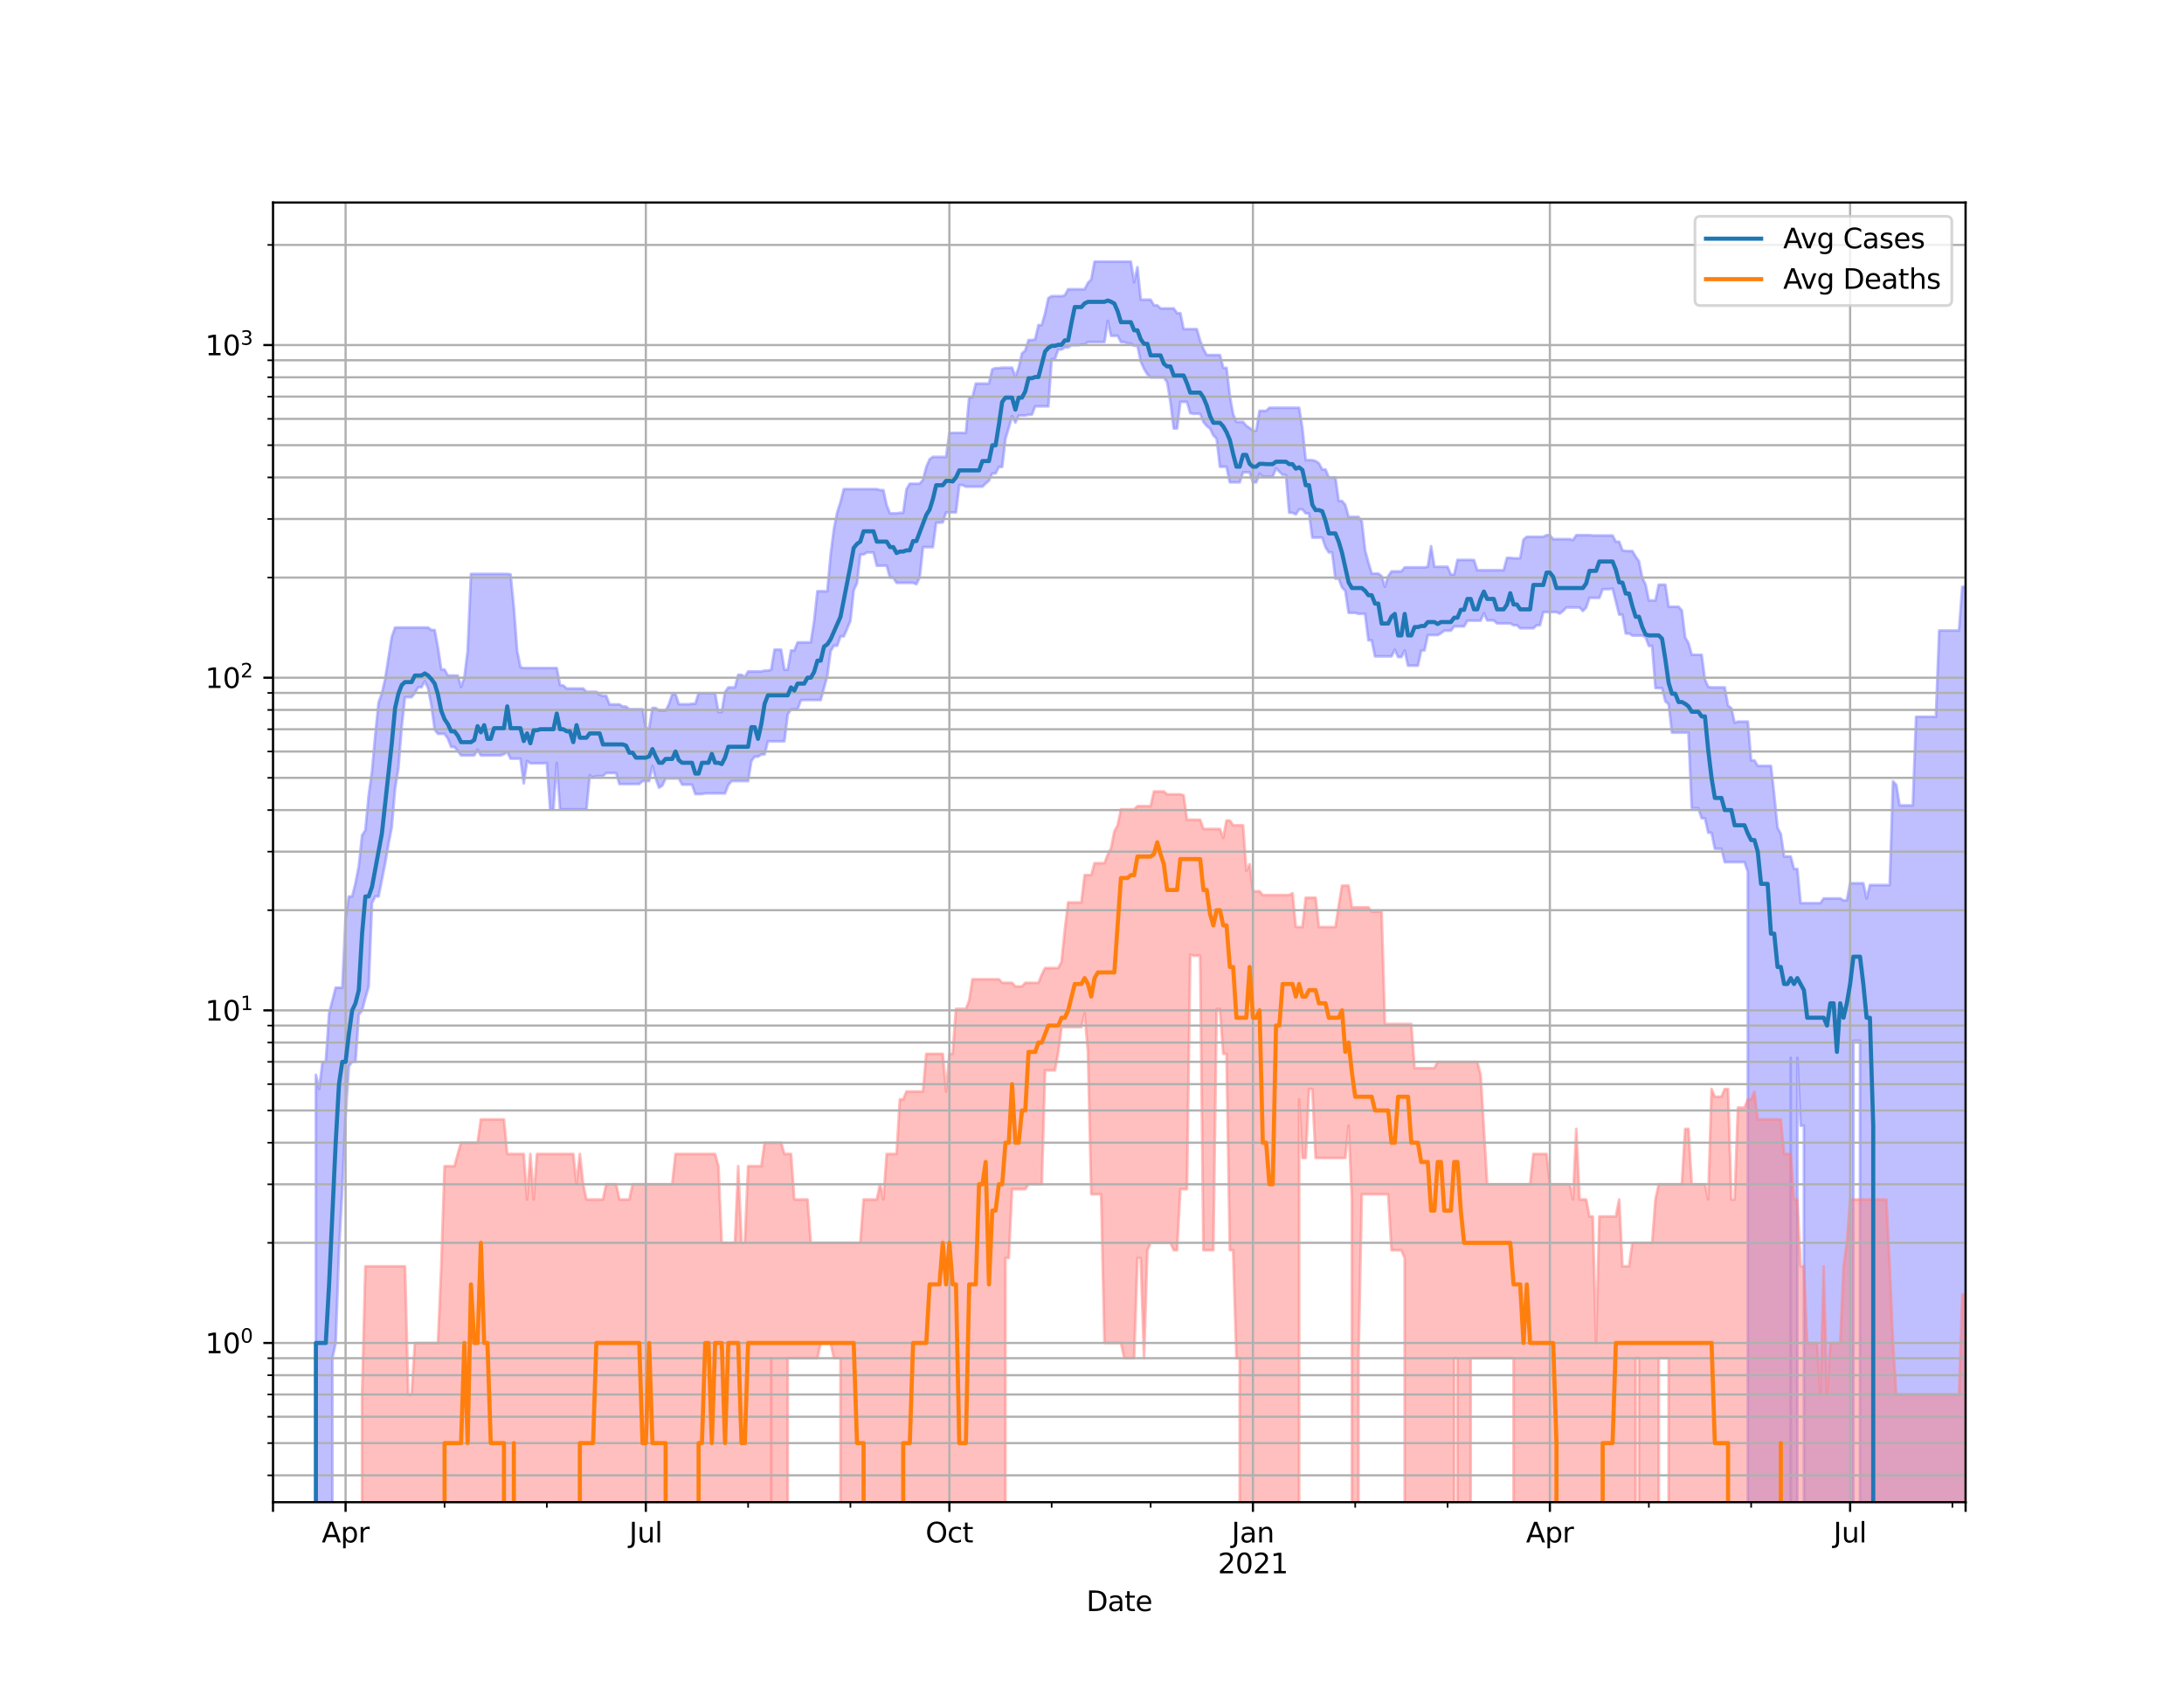 <?xml version="1.0" encoding="utf-8" standalone="no"?>
<!DOCTYPE svg PUBLIC "-//W3C//DTD SVG 1.1//EN"
  "http://www.w3.org/Graphics/SVG/1.1/DTD/svg11.dtd">
<svg height="612pt" version="1.1" viewBox="0 0 792 612" width="792pt" xmlns="http://www.w3.org/2000/svg" xmlns:xlink="http://www.w3.org/1999/xlink">
 <defs>
  <style type="text/css">*{stroke-linecap:butt;stroke-linejoin:round;}</style>
 </defs>
 <g id="figure_1">
  <g id="patch_1">
   <path d="M 0 612 
L 792 612 
L 792 0 
L 0 0 
z
" style="fill:#ffffff;"/>
  </g>
  <g id="axes_1">
   <g id="patch_2">
    <path d="M 99 544.68 
L 712.8 544.68 
L 712.8 73.44 
L 99 73.44 
z
" style="fill:#ffffff;"/>
   </g>
   <g id="PolyCollection_1">
    <path clip-path="url(#p68e2955192)" d="M 99 121098.831 
L 99 121098.831 
L 100.196 121098.831 
L 101.393 121098.831 
L 102.589 121098.831 
L 103.786 121098.831 
L 104.982 121098.831 
L 106.179 121098.831 
L 107.375 121098.831 
L 108.572 121098.831 
L 109.768 121098.831 
L 110.965 121098.831 
L 112.161 121098.831 
L 113.358 121098.831 
L 114.554 389.717 
L 115.751 394.874 
L 116.947 385.023 
L 118.144 385.023 
L 119.34 367.399 
L 120.537 362.796 
L 121.733 358.116 
L 122.93 358.116 
L 124.126 358.116 
L 125.323 332.719 
L 126.519 325.04 
L 127.716 325.04 
L 128.912 320.265 
L 130.109 314.119 
L 131.305 302.858 
L 132.502 301.019 
L 133.698 288.258 
L 134.895 279.781 
L 136.091 266.472 
L 137.288 254.737 
L 138.484 251.422 
L 139.681 246.202 
L 140.877 238.453 
L 142.074 230.948 
L 143.27 227.545 
L 144.467 227.545 
L 145.663 227.545 
L 146.86 227.545 
L 148.056 227.545 
L 149.253 227.545 
L 150.449 227.545 
L 151.646 227.545 
L 152.842 227.545 
L 154.039 227.545 
L 155.235 227.545 
L 156.432 228.441 
L 157.628 228.441 
L 158.825 234.842 
L 160.021 242.775 
L 161.218 242.775 
L 162.414 244.949 
L 163.611 244.949 
L 164.807 244.949 
L 166.004 244.949 
L 167.2 249.081 
L 168.396 245.676 
L 169.593 236.047 
L 170.789 208.102 
L 171.986 208.102 
L 173.182 208.102 
L 174.379 208.102 
L 175.575 208.102 
L 176.772 208.102 
L 177.968 208.102 
L 179.165 208.102 
L 180.361 208.102 
L 181.558 208.102 
L 182.754 208.102 
L 183.951 208.102 
L 185.147 208.255 
L 186.344 220.297 
L 187.54 236.004 
L 188.737 241.94 
L 189.933 242.233 
L 191.13 242.233 
L 192.326 242.233 
L 193.523 242.233 
L 194.719 242.233 
L 195.916 242.233 
L 197.112 242.233 
L 198.309 242.233 
L 199.505 242.233 
L 200.702 242.233 
L 201.898 242.233 
L 203.095 248.415 
L 204.291 248.581 
L 205.488 249.643 
L 206.684 249.643 
L 207.881 249.643 
L 209.077 249.643 
L 210.274 249.643 
L 211.47 249.643 
L 212.667 250.842 
L 213.863 250.842 
L 215.06 250.842 
L 216.256 250.842 
L 217.453 251.95 
L 218.649 252.306 
L 219.846 252.306 
L 221.042 255.426 
L 222.239 255.426 
L 223.435 255.426 
L 224.632 255.426 
L 225.828 256.187 
L 227.025 256.187 
L 228.221 257.156 
L 229.418 257.156 
L 230.614 257.156 
L 231.811 257.156 
L 233.007 257.156 
L 234.204 264.039 
L 235.4 264.039 
L 236.596 256.702 
L 237.793 256.702 
L 238.989 257.68 
L 240.186 257.68 
L 241.382 257.68 
L 242.579 255.363 
L 243.775 251.715 
L 244.972 251.715 
L 246.168 255.363 
L 247.365 255.363 
L 248.561 255.363 
L 249.758 255.363 
L 250.954 255.174 
L 252.151 255.174 
L 253.347 251.364 
L 254.544 251.364 
L 255.74 251.364 
L 256.937 251.364 
L 258.133 251.364 
L 259.33 251.364 
L 260.526 258.209 
L 261.723 258.209 
L 262.919 250.957 
L 264.116 249.249 
L 265.312 249.249 
L 266.509 249.249 
L 267.705 244.691 
L 268.902 244.691 
L 270.098 245.467 
L 271.295 243.473 
L 272.491 243.473 
L 273.688 243.473 
L 274.884 243.473 
L 276.081 243.473 
L 277.277 243.173 
L 278.474 243.173 
L 279.67 242.825 
L 280.867 235.571 
L 282.063 235.571 
L 283.26 235.571 
L 284.456 242.825 
L 285.653 242.825 
L 286.849 235.874 
L 288.046 235.874 
L 289.242 232.921 
L 290.439 232.921 
L 291.635 232.921 
L 292.832 232.921 
L 294.028 232.921 
L 295.225 225.335 
L 296.421 214.39 
L 297.618 214.39 
L 298.814 214.39 
L 300.011 214.39 
L 301.207 201.286 
L 302.404 191.852 
L 303.6 185.843 
L 304.796 182.09 
L 305.993 177.353 
L 307.189 177.353 
L 308.386 177.353 
L 309.582 177.353 
L 310.779 177.353 
L 311.975 177.353 
L 313.172 177.353 
L 314.368 177.353 
L 315.565 177.353 
L 316.761 177.353 
L 317.958 177.353 
L 319.154 177.737 
L 320.351 177.737 
L 321.547 183.221 
L 322.744 186.144 
L 323.94 186.144 
L 325.137 186.144 
L 326.333 185.943 
L 327.53 185.943 
L 328.726 177.438 
L 329.923 175.388 
L 331.119 175.388 
L 332.316 175.388 
L 333.512 175.388 
L 334.709 174.011 
L 335.905 169.325 
L 337.102 166.549 
L 338.298 165.656 
L 339.495 165.656 
L 340.691 165.656 
L 341.888 165.656 
L 343.084 165.656 
L 344.281 156.987 
L 345.477 156.987 
L 346.674 156.958 
L 347.87 156.958 
L 349.067 156.958 
L 350.263 156.958 
L 351.46 144.055 
L 352.656 144.055 
L 353.853 139.087 
L 355.049 139.087 
L 356.246 139.087 
L 357.442 139.087 
L 358.639 139.087 
L 359.835 133.914 
L 361.032 133.488 
L 362.228 133.488 
L 363.425 133.322 
L 364.621 133.322 
L 365.818 133.322 
L 367.014 133.322 
L 368.211 136.589 
L 369.407 133.322 
L 370.604 128.141 
L 371.8 127.102 
L 372.996 123.299 
L 374.193 123.299 
L 375.389 123.057 
L 376.586 117.882 
L 377.782 117.882 
L 378.979 113.659 
L 380.175 108.09 
L 381.372 107.391 
L 382.568 107.391 
L 383.765 107.391 
L 384.961 107.391 
L 386.158 107.078 
L 387.354 104.883 
L 388.551 104.883 
L 389.747 104.883 
L 390.944 104.883 
L 392.14 104.883 
L 393.337 104.883 
L 394.533 102.578 
L 395.73 101.352 
L 396.926 94.86 
L 398.123 94.86 
L 399.319 94.86 
L 400.516 94.86 
L 401.712 94.86 
L 402.909 94.86 
L 404.105 94.86 
L 405.302 94.86 
L 406.498 94.86 
L 407.695 94.86 
L 408.891 94.86 
L 410.088 94.86 
L 411.284 102.37 
L 412.481 96.874 
L 413.677 108.653 
L 414.874 108.653 
L 416.07 108.653 
L 417.267 108.653 
L 418.463 110.697 
L 419.66 110.697 
L 420.856 111.835 
L 422.053 111.835 
L 423.249 111.835 
L 424.446 111.835 
L 425.642 111.835 
L 426.839 113.546 
L 428.035 113.546 
L 429.232 119.344 
L 430.428 119.344 
L 431.625 119.344 
L 432.821 119.344 
L 434.018 119.344 
L 435.214 123.543 
L 436.411 126.55 
L 437.607 128.732 
L 438.804 128.749 
L 440 128.749 
L 441.196 128.749 
L 442.393 128.749 
L 443.589 133.384 
L 444.786 133.384 
L 445.982 143.516 
L 447.179 150.19 
L 448.375 152.968 
L 449.572 152.968 
L 450.768 152.968 
L 451.965 154.405 
L 453.161 155.171 
L 454.358 156.175 
L 455.554 156.175 
L 456.751 148.979 
L 457.947 148.979 
L 459.144 148.979 
L 460.34 147.851 
L 461.537 147.851 
L 462.733 147.851 
L 463.93 147.851 
L 465.126 147.851 
L 466.323 147.851 
L 467.519 147.851 
L 468.716 147.851 
L 469.912 147.851 
L 471.109 147.851 
L 472.305 155.376 
L 473.502 166.85 
L 474.698 166.85 
L 475.895 166.85 
L 477.091 167.177 
L 478.288 167.99 
L 479.484 170.234 
L 480.681 170.234 
L 481.877 173.139 
L 483.074 173.139 
L 484.27 173.139 
L 485.467 181.657 
L 486.663 181.657 
L 487.86 183.079 
L 489.056 187.436 
L 490.253 187.436 
L 491.449 187.436 
L 492.646 187.436 
L 493.842 189.009 
L 495.039 199.587 
L 496.235 203.954 
L 497.432 207.974 
L 498.628 207.974 
L 499.825 207.974 
L 501.021 208.899 
L 502.218 212.745 
L 503.414 208.899 
L 504.611 207.19 
L 505.807 207.19 
L 507.004 207.19 
L 508.2 207.19 
L 509.396 205.73 
L 510.593 205.73 
L 511.789 205.73 
L 512.986 205.73 
L 514.182 205.73 
L 515.379 205.73 
L 516.575 205.73 
L 517.772 205.511 
L 518.968 198.047 
L 520.165 205.511 
L 521.361 205.511 
L 522.558 205.511 
L 523.754 205.511 
L 524.951 205.511 
L 526.147 208.332 
L 527.344 208.332 
L 528.54 203.019 
L 529.737 203.019 
L 530.933 203.019 
L 532.13 203.019 
L 533.326 203.019 
L 534.523 203.088 
L 535.719 206.765 
L 536.916 206.765 
L 538.112 206.765 
L 539.309 206.765 
L 540.505 206.765 
L 541.702 206.765 
L 542.898 206.765 
L 544.095 206.765 
L 545.291 206.765 
L 546.488 202.282 
L 547.684 202.282 
L 548.881 202.42 
L 550.077 202.42 
L 551.274 202.42 
L 552.47 195.658 
L 553.667 194.64 
L 554.863 194.64 
L 556.06 194.64 
L 557.256 194.64 
L 558.453 194.64 
L 559.649 194.64 
L 560.846 194.051 
L 562.042 194.051 
L 563.239 195.477 
L 564.435 195.477 
L 565.632 195.477 
L 566.828 195.477 
L 568.025 195.477 
L 569.221 195.477 
L 570.418 195.839 
L 571.614 194.051 
L 572.811 194.051 
L 574.007 194.051 
L 575.204 194.051 
L 576.4 194.051 
L 577.596 194.169 
L 578.793 194.169 
L 579.989 194.169 
L 581.186 194.169 
L 582.382 194.169 
L 583.579 194.169 
L 584.775 194.169 
L 585.972 196.429 
L 587.168 196.429 
L 588.365 199.544 
L 589.561 199.805 
L 590.758 199.805 
L 591.954 199.805 
L 593.151 201.805 
L 594.347 203.531 
L 595.544 209.499 
L 596.74 211.942 
L 597.937 217.718 
L 599.133 217.718 
L 600.33 217.718 
L 601.526 212.025 
L 602.723 212.025 
L 603.919 212.025 
L 605.116 220.008 
L 606.312 220.008 
L 607.509 220.008 
L 608.705 220.008 
L 609.902 221.372 
L 611.098 231.106 
L 612.295 233.167 
L 613.491 237.415 
L 614.688 237.415 
L 615.884 237.415 
L 617.081 237.415 
L 618.277 246.414 
L 619.474 249.081 
L 620.67 249.249 
L 621.867 249.249 
L 623.063 249.249 
L 624.26 249.249 
L 625.456 249.249 
L 626.653 255.869 
L 627.849 256.766 
L 629.046 262.07 
L 630.242 261.642 
L 631.439 261.642 
L 632.635 261.642 
L 633.832 261.642 
L 635.028 275.727 
L 636.225 275.727 
L 637.421 277.715 
L 638.618 277.715 
L 639.814 277.715 
L 641.011 277.715 
L 642.207 277.715 
L 643.404 288.258 
L 644.6 300.124 
L 645.796 302.392 
L 646.993 310.57 
L 648.189 310.57 
L 649.386 310.57 
L 650.582 315.095 
L 651.779 315.095 
L 652.975 327.477 
L 654.172 327.477 
L 655.368 327.477 
L 656.565 327.477 
L 657.761 327.477 
L 658.958 327.477 
L 660.154 327.477 
L 661.351 325.759 
L 662.547 325.759 
L 663.744 325.759 
L 664.94 325.759 
L 666.137 325.759 
L 667.333 325.759 
L 668.53 326.489 
L 669.726 326.489 
L 670.923 320.265 
L 672.119 320.265 
L 673.316 320.265 
L 674.512 320.265 
L 675.709 320.265 
L 676.905 325.759 
L 678.102 320.921 
L 679.298 320.921 
L 680.495 320.921 
L 681.691 320.921 
L 682.888 320.921 
L 684.084 320.921 
L 685.281 320.921 
L 686.477 283.309 
L 687.674 284.613 
L 688.87 292.049 
L 690.067 292.049 
L 691.263 292.049 
L 692.46 292.049 
L 693.656 292.049 
L 694.853 259.897 
L 696.049 259.897 
L 697.246 259.897 
L 698.442 259.897 
L 699.639 259.897 
L 700.835 259.897 
L 702.032 259.897 
L 703.228 228.63 
L 704.425 228.63 
L 705.621 228.63 
L 706.818 228.63 
L 708.014 228.63 
L 709.211 228.63 
L 710.407 228.63 
L 711.604 212.773 
L 712.8 212.773 
L 712.8 121098.831 
L 712.8 121098.831 
L 711.604 121098.831 
L 710.407 121098.831 
L 709.211 121098.831 
L 708.014 121098.831 
L 706.818 121098.831 
L 705.621 121098.831 
L 704.425 121098.831 
L 703.228 121098.831 
L 702.032 121098.831 
L 700.835 121098.831 
L 699.639 121098.831 
L 698.442 121098.831 
L 697.246 121098.831 
L 696.049 121098.831 
L 694.853 121098.831 
L 693.656 121098.831 
L 692.46 121098.831 
L 691.263 121098.831 
L 690.067 121098.831 
L 688.87 121098.831 
L 687.674 121098.831 
L 686.477 121098.831 
L 685.281 121098.831 
L 684.084 121098.831 
L 682.888 121098.831 
L 681.691 121098.831 
L 680.495 121098.831 
L 679.298 121098.831 
L 678.102 121098.831 
L 676.905 121098.831 
L 675.709 121098.831 
L 674.512 377.378 
L 673.316 377.378 
L 672.119 377.378 
L 670.923 121098.831 
L 669.726 121098.831 
L 668.53 121098.831 
L 667.333 121098.831 
L 666.137 121098.831 
L 664.94 121098.831 
L 663.744 121098.831 
L 662.547 121098.831 
L 661.351 121098.831 
L 660.154 121098.831 
L 658.958 121098.831 
L 657.761 121098.831 
L 656.565 121098.831 
L 655.368 121098.831 
L 654.172 408.167 
L 652.975 408.167 
L 651.779 383.548 
L 650.582 121098.831 
L 649.386 383.548 
L 648.189 121098.831 
L 646.993 121098.831 
L 645.796 121098.831 
L 644.6 121098.831 
L 643.404 121098.831 
L 642.207 121098.831 
L 641.011 121098.831 
L 639.814 121098.831 
L 638.618 121098.831 
L 637.421 121098.831 
L 636.225 121098.831 
L 635.028 121098.831 
L 633.832 316.089 
L 632.635 312.595 
L 631.439 312.595 
L 630.242 312.595 
L 629.046 312.595 
L 627.849 312.595 
L 626.653 312.595 
L 625.456 312.595 
L 624.26 307.757 
L 623.063 307.757 
L 621.867 307.757 
L 620.67 301.93 
L 619.474 301.93 
L 618.277 296.688 
L 617.081 296.688 
L 615.884 293.074 
L 614.688 293.074 
L 613.491 293.074 
L 612.295 265.623 
L 611.098 265.623 
L 609.902 265.623 
L 608.705 265.623 
L 607.509 265.623 
L 606.312 265.623 
L 605.116 255.363 
L 603.919 254.303 
L 602.723 249.473 
L 601.526 249.473 
L 600.33 249.473 
L 599.133 234.208 
L 597.937 234.208 
L 596.74 230.988 
L 595.544 230.437 
L 594.347 230.437 
L 593.151 230.437 
L 591.954 230.437 
L 590.758 229.699 
L 589.561 229.699 
L 588.365 222.874 
L 587.168 222.874 
L 585.972 218.057 
L 584.775 213.391 
L 583.579 213.618 
L 582.382 213.618 
L 581.186 213.618 
L 579.989 216.776 
L 578.793 216.776 
L 577.596 216.776 
L 576.4 216.776 
L 575.204 220.265 
L 574.007 221.536 
L 572.811 220.265 
L 571.614 220.265 
L 570.418 220.265 
L 569.221 220.265 
L 568.025 220.265 
L 566.828 221.536 
L 565.632 222.469 
L 564.435 221.934 
L 563.239 221.934 
L 562.042 221.934 
L 560.846 221.934 
L 559.649 221.934 
L 558.453 226.701 
L 557.256 226.701 
L 556.06 227.805 
L 554.863 227.805 
L 553.667 227.805 
L 552.47 227.805 
L 551.274 227.805 
L 550.077 226.701 
L 548.881 226.701 
L 547.684 226.049 
L 546.488 226.049 
L 545.291 226.049 
L 544.095 226.049 
L 542.898 226.049 
L 541.702 224.946 
L 540.505 224.946 
L 539.309 224.946 
L 538.112 222.368 
L 536.916 225.051 
L 535.719 225.051 
L 534.523 225.051 
L 533.326 225.051 
L 532.13 225.051 
L 530.933 227.14 
L 529.737 227.14 
L 528.54 227.14 
L 527.344 227.14 
L 526.147 228.668 
L 524.951 228.668 
L 523.754 228.668 
L 522.558 229.584 
L 521.361 230.281 
L 520.165 230.281 
L 518.968 230.281 
L 517.772 230.281 
L 516.575 235.83 
L 515.379 235.83 
L 514.182 241.359 
L 512.986 241.359 
L 511.789 241.359 
L 510.593 241.359 
L 509.396 235.83 
L 508.2 238.226 
L 507.004 238.226 
L 505.807 235.571 
L 504.611 237.999 
L 503.414 237.999 
L 502.218 237.999 
L 501.021 237.999 
L 499.825 237.999 
L 498.628 237.999 
L 497.432 232.187 
L 496.235 232.187 
L 495.039 222.57 
L 493.842 222.57 
L 492.646 222.57 
L 491.449 222.201 
L 490.253 222.201 
L 489.056 222.201 
L 487.86 214.217 
L 486.663 212.997 
L 485.467 209.815 
L 484.27 209.815 
L 483.074 200.287 
L 481.877 200.287 
L 480.681 198.428 
L 479.484 194.918 
L 478.288 194.918 
L 477.091 194.918 
L 475.895 194.918 
L 474.698 186.144 
L 473.502 186.144 
L 472.305 184.703 
L 471.109 184.703 
L 469.912 186.515 
L 468.716 185.91 
L 467.519 185.91 
L 466.323 172.153 
L 465.126 172.153 
L 463.93 171.008 
L 462.733 169.814 
L 461.537 172.839 
L 460.34 172.839 
L 459.144 172.839 
L 457.947 172.839 
L 456.751 171.819 
L 455.554 174.898 
L 454.358 174.898 
L 453.161 171.26 
L 451.965 171.26 
L 450.768 171.26 
L 449.572 174.898 
L 448.375 174.898 
L 447.179 174.898 
L 445.982 174.898 
L 444.786 169.252 
L 443.589 169.252 
L 442.393 169.252 
L 441.196 159.039 
L 440 157.871 
L 438.804 155.357 
L 437.607 154.442 
L 436.411 152.977 
L 435.214 150.013 
L 434.018 150.013 
L 432.821 150.013 
L 431.625 149.795 
L 430.428 145.728 
L 429.232 145.728 
L 428.035 145.728 
L 426.839 155.357 
L 425.642 155.357 
L 424.446 145.728 
L 423.249 138.576 
L 422.053 136.857 
L 420.856 136.857 
L 419.66 136.857 
L 418.463 136.857 
L 417.267 136.857 
L 416.07 135.691 
L 414.874 133.765 
L 413.677 131.08 
L 412.481 125.374 
L 411.284 125.374 
L 410.088 124.569 
L 408.891 124.569 
L 407.695 124.013 
L 406.498 124.013 
L 405.302 121.759 
L 404.105 121.759 
L 402.909 121.759 
L 401.712 116.385 
L 400.516 124.013 
L 399.319 124.023 
L 398.123 124.023 
L 396.926 124.023 
L 395.73 124.023 
L 394.533 124.023 
L 393.337 124.928 
L 392.14 124.928 
L 390.944 125.174 
L 389.747 125.174 
L 388.551 125.174 
L 387.354 125.961 
L 386.158 125.961 
L 384.961 126.734 
L 383.765 126.734 
L 382.568 130.218 
L 381.372 130.218 
L 380.175 147.336 
L 378.979 147.336 
L 377.782 147.336 
L 376.586 147.336 
L 375.389 147.336 
L 374.193 150.36 
L 372.996 150.36 
L 371.8 150.666 
L 370.604 150.666 
L 369.407 150.666 
L 368.211 153.2 
L 367.014 150.837 
L 365.818 155.134 
L 364.621 159.079 
L 363.425 169.3 
L 362.228 169.3 
L 361.032 171.666 
L 359.835 171.666 
L 358.639 174.251 
L 357.442 175.319 
L 356.246 176.466 
L 355.049 176.466 
L 353.853 176.466 
L 352.656 176.466 
L 351.46 176.466 
L 350.263 176.466 
L 349.067 175.882 
L 347.87 175.882 
L 346.674 185.81 
L 345.477 185.81 
L 344.281 185.81 
L 343.084 185.81 
L 341.888 189.383 
L 340.691 189.508 
L 339.495 189.508 
L 338.298 198.386 
L 337.102 198.386 
L 335.905 198.386 
L 334.709 198.386 
L 333.512 209.368 
L 332.316 211.832 
L 331.119 211.341 
L 329.923 211.341 
L 328.726 211.341 
L 327.53 211.341 
L 326.333 211.341 
L 325.137 211.341 
L 323.94 209.421 
L 322.744 209.421 
L 321.547 205.123 
L 320.351 205.123 
L 319.154 205.123 
L 317.958 205.123 
L 316.761 200.309 
L 315.565 200.309 
L 314.368 200.309 
L 313.172 201.04 
L 311.975 201.04 
L 310.779 211.45 
L 309.582 214.017 
L 308.386 225.122 
L 307.189 227.992 
L 305.993 230.751 
L 304.796 230.751 
L 303.6 234.124 
L 302.404 234.124 
L 301.207 236.135 
L 300.011 245.104 
L 298.814 249.417 
L 297.618 253.812 
L 296.421 253.812 
L 295.225 253.812 
L 294.028 253.812 
L 292.832 253.812 
L 291.635 253.812 
L 290.439 253.873 
L 289.242 257.221 
L 288.046 257.221 
L 286.849 257.221 
L 285.653 259.012 
L 284.456 268.779 
L 283.26 268.779 
L 282.063 268.779 
L 280.867 268.779 
L 279.67 268.779 
L 278.474 268.779 
L 277.277 273.544 
L 276.081 273.544 
L 274.884 274.352 
L 273.688 274.352 
L 272.491 275.913 
L 271.295 283.201 
L 270.098 283.201 
L 268.902 283.201 
L 267.705 283.201 
L 266.509 283.201 
L 265.312 283.201 
L 264.116 284.613 
L 262.919 287.672 
L 261.723 287.672 
L 260.526 287.672 
L 259.33 287.672 
L 258.133 287.672 
L 256.937 287.672 
L 255.74 287.672 
L 254.544 287.906 
L 253.347 287.906 
L 252.151 287.906 
L 250.954 284.503 
L 249.758 284.503 
L 248.561 284.503 
L 247.365 284.503 
L 246.168 282.246 
L 244.972 282.246 
L 243.775 282.246 
L 242.579 282.246 
L 241.382 282.246 
L 240.186 284.833 
L 238.989 285.613 
L 237.793 282.246 
L 236.596 277.715 
L 235.4 283.201 
L 234.204 283.201 
L 233.007 283.201 
L 231.811 284.284 
L 230.614 284.284 
L 229.418 284.284 
L 228.221 284.284 
L 227.025 284.284 
L 225.828 284.284 
L 224.632 284.284 
L 223.435 280.285 
L 222.239 280.285 
L 221.042 280.285 
L 219.846 280.285 
L 218.649 281.411 
L 217.453 281.411 
L 216.256 281.411 
L 215.06 281.932 
L 213.863 281.102 
L 212.667 293.463 
L 211.47 293.463 
L 210.274 293.463 
L 209.077 293.463 
L 207.881 293.463 
L 206.684 293.463 
L 205.488 293.463 
L 204.291 293.463 
L 203.095 293.463 
L 201.898 276.664 
L 200.702 293.463 
L 199.505 293.463 
L 198.309 276.664 
L 197.112 276.759 
L 195.916 276.759 
L 194.719 276.759 
L 193.523 276.759 
L 192.326 276.759 
L 191.13 275.913 
L 189.933 284.066 
L 188.737 275.081 
L 187.54 275.081 
L 186.344 275.081 
L 185.147 275.081 
L 183.951 272.661 
L 182.754 273.455 
L 181.558 273.902 
L 180.361 273.902 
L 179.165 273.902 
L 177.968 273.902 
L 176.772 273.902 
L 175.575 273.902 
L 174.379 273.902 
L 173.182 271.792 
L 171.986 273.902 
L 170.789 273.902 
L 169.593 273.902 
L 168.396 273.902 
L 167.2 273.902 
L 166.004 272.312 
L 164.807 270.853 
L 163.611 270.853 
L 162.414 267.812 
L 161.218 266.084 
L 160.021 266.084 
L 158.825 266.084 
L 157.628 264.561 
L 156.432 255.742 
L 155.235 249.53 
L 154.039 247.001 
L 152.842 249.193 
L 151.646 249.193 
L 150.449 251.306 
L 149.253 252.783 
L 148.056 252.783 
L 146.86 252.783 
L 145.663 263.595 
L 144.467 278.59 
L 143.27 285.95 
L 142.074 299.829 
L 140.877 306.072 
L 139.681 312.972 
L 138.484 318.976 
L 137.288 325.04 
L 136.091 325.04 
L 134.895 327.477 
L 133.698 357.671 
L 132.502 361.826 
L 131.305 366.34 
L 130.109 367.936 
L 128.912 385.023 
L 127.716 385.023 
L 126.519 386.542 
L 125.323 404.786 
L 124.126 431.182 
L 122.93 453.331 
L 121.733 486.952 
L 120.537 492.471 
L 119.34 121098.831 
L 118.144 121098.831 
L 116.947 121098.831 
L 115.751 121098.831 
L 114.554 121098.831 
L 113.358 121098.831 
L 112.161 121098.831 
L 110.965 121098.831 
L 109.768 121098.831 
L 108.572 121098.831 
L 107.375 121098.831 
L 106.179 121098.831 
L 104.982 121098.831 
L 103.786 121098.831 
L 102.589 121098.831 
L 101.393 121098.831 
L 100.196 121098.831 
L 99 121098.831 
z
" style="fill:#8080ff;fill-opacity:0.5;stroke:#8080ff;stroke-opacity:0.5;"/>
   </g>
   <g id="PolyCollection_2">
    <path clip-path="url(#p68e2955192)" d="M 99 121098.831 
L 99 121098.831 
L 100.196 121098.831 
L 101.393 121098.831 
L 102.589 121098.831 
L 103.786 121098.831 
L 104.982 121098.831 
L 106.179 121098.831 
L 107.375 121098.831 
L 108.572 121098.831 
L 109.768 121098.831 
L 110.965 121098.831 
L 112.161 121098.831 
L 113.358 121098.831 
L 114.554 121098.831 
L 115.751 121098.831 
L 116.947 121098.831 
L 118.144 121098.831 
L 119.34 121098.831 
L 120.537 121098.831 
L 121.733 121098.831 
L 122.93 121098.831 
L 124.126 121098.831 
L 125.323 121098.831 
L 126.519 121098.831 
L 127.716 121098.831 
L 128.912 121098.831 
L 130.109 121098.831 
L 131.305 505.635 
L 132.502 459.157 
L 133.698 459.157 
L 134.895 459.157 
L 136.091 459.157 
L 137.288 459.157 
L 138.484 459.157 
L 139.681 459.157 
L 140.877 459.157 
L 142.074 459.157 
L 143.27 459.157 
L 144.467 459.157 
L 145.663 459.157 
L 146.86 459.157 
L 148.056 505.635 
L 149.253 505.635 
L 150.449 486.952 
L 151.646 486.952 
L 152.842 486.952 
L 154.039 486.952 
L 155.235 486.952 
L 156.432 486.952 
L 157.628 486.952 
L 158.825 486.952 
L 160.021 459.157 
L 161.218 422.85 
L 162.414 422.85 
L 163.611 422.85 
L 164.807 422.85 
L 166.004 418.42 
L 167.2 414.337 
L 168.396 414.337 
L 169.593 414.337 
L 170.789 414.337 
L 171.986 414.337 
L 173.182 414.337 
L 174.379 405.889 
L 175.575 405.889 
L 176.772 405.889 
L 177.968 405.889 
L 179.165 405.889 
L 180.361 405.889 
L 181.558 405.889 
L 182.754 405.889 
L 183.951 418.42 
L 185.147 418.42 
L 186.344 418.42 
L 187.54 418.42 
L 188.737 418.42 
L 189.933 418.42 
L 191.13 434.925 
L 192.326 418.42 
L 193.523 434.925 
L 194.719 418.42 
L 195.916 418.42 
L 197.112 418.42 
L 198.309 418.42 
L 199.505 418.42 
L 200.702 418.42 
L 201.898 418.42 
L 203.095 418.42 
L 204.291 418.42 
L 205.488 418.42 
L 206.684 418.42 
L 207.881 418.42 
L 209.077 429.406 
L 210.274 418.42 
L 211.47 429.406 
L 212.667 434.925 
L 213.863 434.925 
L 215.06 434.925 
L 216.256 434.925 
L 217.453 434.925 
L 218.649 434.925 
L 219.846 429.406 
L 221.042 429.406 
L 222.239 429.406 
L 223.435 429.406 
L 224.632 434.925 
L 225.828 434.925 
L 227.025 434.925 
L 228.221 434.925 
L 229.418 429.406 
L 230.614 429.406 
L 231.811 429.406 
L 233.007 429.406 
L 234.204 429.406 
L 235.4 429.406 
L 236.596 429.406 
L 237.793 429.406 
L 238.989 429.406 
L 240.186 429.406 
L 241.382 429.406 
L 242.579 429.406 
L 243.775 429.406 
L 244.972 418.42 
L 246.168 418.42 
L 247.365 418.42 
L 248.561 418.42 
L 249.758 418.42 
L 250.954 418.42 
L 252.151 418.42 
L 253.347 418.42 
L 254.544 418.42 
L 255.74 418.42 
L 256.937 418.42 
L 258.133 418.42 
L 259.33 418.42 
L 260.526 422.85 
L 261.723 450.644 
L 262.919 450.644 
L 264.116 450.644 
L 265.312 450.644 
L 266.509 450.644 
L 267.705 422.85 
L 268.902 450.644 
L 270.098 450.644 
L 271.295 422.85 
L 272.491 422.85 
L 273.688 422.85 
L 274.884 422.85 
L 276.081 422.85 
L 277.277 414.337 
L 278.474 414.337 
L 279.67 414.337 
L 280.867 414.337 
L 282.063 414.337 
L 283.26 414.337 
L 284.456 418.42 
L 285.653 418.42 
L 286.849 418.42 
L 288.046 434.925 
L 289.242 434.925 
L 290.439 434.925 
L 291.635 434.925 
L 292.832 434.925 
L 294.028 450.644 
L 295.225 450.644 
L 296.421 450.644 
L 297.618 450.644 
L 298.814 450.644 
L 300.011 450.644 
L 301.207 450.644 
L 302.404 450.644 
L 303.6 450.644 
L 304.796 450.644 
L 305.993 450.644 
L 307.189 450.644 
L 308.386 450.644 
L 309.582 450.644 
L 310.779 450.644 
L 311.975 450.644 
L 313.172 434.925 
L 314.368 434.925 
L 315.565 434.925 
L 316.761 434.925 
L 317.958 434.925 
L 319.154 429.406 
L 320.351 434.925 
L 321.547 418.42 
L 322.744 418.42 
L 323.94 418.42 
L 325.137 418.42 
L 326.333 398.617 
L 327.53 398.617 
L 328.726 395.785 
L 329.923 395.785 
L 331.119 395.785 
L 332.316 395.785 
L 333.512 395.785 
L 334.709 395.785 
L 335.905 382.113 
L 337.102 382.113 
L 338.298 382.113 
L 339.495 382.113 
L 340.691 382.113 
L 341.888 382.113 
L 343.084 395.785 
L 344.281 382.113 
L 345.477 382.113 
L 346.674 365.819 
L 347.87 365.819 
L 349.067 365.819 
L 350.263 365.819 
L 351.46 362.796 
L 352.656 355.073 
L 353.853 355.073 
L 355.049 355.073 
L 356.246 355.073 
L 357.442 355.073 
L 358.639 355.073 
L 359.835 355.073 
L 361.032 355.073 
L 362.228 355.073 
L 363.425 356.355 
L 364.621 356.355 
L 365.818 356.355 
L 367.014 356.355 
L 368.211 357.671 
L 369.407 357.671 
L 370.604 357.671 
L 371.8 356.355 
L 372.996 356.355 
L 374.193 356.355 
L 375.389 356.355 
L 376.586 356.355 
L 377.782 353.41 
L 378.979 351.01 
L 380.175 351.01 
L 381.372 351.01 
L 382.568 351.01 
L 383.765 351.01 
L 384.961 348.716 
L 386.158 337.027 
L 387.354 327.228 
L 388.551 327.228 
L 389.747 327.228 
L 390.944 327.228 
L 392.14 327.228 
L 393.337 317.307 
L 394.533 317.307 
L 395.73 317.307 
L 396.926 312.972 
L 398.123 312.972 
L 399.319 312.972 
L 400.516 312.972 
L 401.712 309.852 
L 402.909 307.586 
L 404.105 301.473 
L 405.302 299.244 
L 406.498 293.463 
L 407.695 293.463 
L 408.891 293.463 
L 410.088 293.463 
L 411.284 293.463 
L 412.481 292.304 
L 413.677 292.304 
L 414.874 292.304 
L 416.07 292.304 
L 417.267 292.304 
L 418.463 286.976 
L 419.66 286.976 
L 420.856 286.976 
L 422.053 286.976 
L 423.249 288.023 
L 424.446 288.023 
L 425.642 288.023 
L 426.839 288.023 
L 428.035 288.023 
L 429.232 288.376 
L 430.428 297.245 
L 431.625 297.245 
L 432.821 297.245 
L 434.018 297.245 
L 435.214 297.245 
L 436.411 300.57 
L 437.607 300.57 
L 438.804 300.57 
L 440 300.57 
L 441.196 300.57 
L 442.393 300.57 
L 443.589 303.801 
L 444.786 297.526 
L 445.982 297.526 
L 447.179 299.244 
L 448.375 299.244 
L 449.572 299.244 
L 450.768 299.244 
L 451.965 315.689 
L 453.161 313.352 
L 454.358 323.169 
L 455.554 323.169 
L 456.751 323.169 
L 457.947 324.566 
L 459.144 324.566 
L 460.34 324.566 
L 461.537 324.566 
L 462.733 324.566 
L 463.93 324.566 
L 465.126 324.566 
L 466.323 324.566 
L 467.519 324.566 
L 468.716 323.863 
L 469.912 336.137 
L 471.109 336.137 
L 472.305 336.137 
L 473.502 325.518 
L 474.698 325.518 
L 475.895 325.518 
L 477.091 325.518 
L 478.288 336.137 
L 479.484 336.137 
L 480.681 336.137 
L 481.877 336.137 
L 483.074 336.137 
L 484.27 336.137 
L 485.467 328.484 
L 486.663 321.141 
L 487.86 321.141 
L 489.056 321.141 
L 490.253 328.995 
L 491.449 328.995 
L 492.646 328.995 
L 493.842 328.995 
L 495.039 328.995 
L 496.235 328.995 
L 497.432 330.559 
L 498.628 330.559 
L 499.825 330.559 
L 501.021 330.559 
L 502.218 371.28 
L 503.414 371.28 
L 504.611 371.28 
L 505.807 371.28 
L 507.004 371.28 
L 508.2 371.28 
L 509.396 371.28 
L 510.593 371.28 
L 511.789 371.28 
L 512.986 387.318 
L 514.182 387.318 
L 515.379 387.318 
L 516.575 387.318 
L 517.772 387.318 
L 518.968 387.318 
L 520.165 387.318 
L 521.361 385.023 
L 522.558 385.023 
L 523.754 385.023 
L 524.951 385.023 
L 526.147 385.023 
L 527.344 385.023 
L 528.54 385.023 
L 529.737 385.023 
L 530.933 385.023 
L 532.13 385.023 
L 533.326 385.023 
L 534.523 385.023 
L 535.719 385.023 
L 536.916 389.717 
L 538.112 409.344 
L 539.309 429.406 
L 540.505 429.406 
L 541.702 429.406 
L 542.898 429.406 
L 544.095 429.406 
L 545.291 429.406 
L 546.488 429.406 
L 547.684 429.406 
L 548.881 429.406 
L 550.077 429.406 
L 551.274 429.406 
L 552.47 429.406 
L 553.667 429.406 
L 554.863 429.406 
L 556.06 418.42 
L 557.256 418.42 
L 558.453 418.42 
L 559.649 418.42 
L 560.846 418.42 
L 562.042 429.406 
L 563.239 429.406 
L 564.435 429.406 
L 565.632 429.406 
L 566.828 429.406 
L 568.025 429.406 
L 569.221 429.406 
L 570.418 434.925 
L 571.614 409.344 
L 572.811 434.925 
L 574.007 434.925 
L 575.204 434.925 
L 576.4 441.094 
L 577.596 441.094 
L 578.793 486.952 
L 579.989 441.094 
L 581.186 441.094 
L 582.382 441.094 
L 583.579 441.094 
L 584.775 441.094 
L 585.972 441.094 
L 587.168 434.925 
L 588.365 459.157 
L 589.561 459.157 
L 590.758 459.157 
L 591.954 450.644 
L 593.151 450.644 
L 594.347 450.644 
L 595.544 450.644 
L 596.74 450.644 
L 597.937 450.644 
L 599.133 450.644 
L 600.33 434.925 
L 601.526 429.406 
L 602.723 429.406 
L 603.919 429.406 
L 605.116 429.406 
L 606.312 429.406 
L 607.509 429.406 
L 608.705 429.406 
L 609.902 429.406 
L 611.098 409.344 
L 612.295 409.344 
L 613.491 429.406 
L 614.688 429.406 
L 615.884 429.406 
L 617.081 429.406 
L 618.277 429.406 
L 619.474 434.925 
L 620.67 394.874 
L 621.867 397.656 
L 623.063 397.656 
L 624.26 397.656 
L 625.456 394.874 
L 626.653 394.874 
L 627.849 434.925 
L 629.046 434.925 
L 630.242 401.611 
L 631.439 401.611 
L 632.635 401.611 
L 633.832 398.617 
L 635.028 398.617 
L 636.225 395.785 
L 637.421 405.889 
L 638.618 405.889 
L 639.814 405.889 
L 641.011 405.889 
L 642.207 405.889 
L 643.404 405.889 
L 644.6 405.889 
L 645.796 405.889 
L 646.993 418.42 
L 648.189 418.42 
L 649.386 418.42 
L 650.582 434.925 
L 651.779 434.925 
L 652.975 459.157 
L 654.172 459.157 
L 655.368 486.952 
L 656.565 486.952 
L 657.761 486.952 
L 658.958 486.952 
L 660.154 505.635 
L 661.351 459.157 
L 662.547 505.635 
L 663.744 486.952 
L 664.94 486.952 
L 666.137 486.952 
L 667.333 486.952 
L 668.53 459.157 
L 669.726 450.644 
L 670.923 434.925 
L 672.119 434.925 
L 673.316 434.925 
L 674.512 434.925 
L 675.709 434.925 
L 676.905 434.925 
L 678.102 434.925 
L 679.298 434.925 
L 680.495 434.925 
L 681.691 434.925 
L 682.888 434.925 
L 684.084 434.925 
L 685.281 459.157 
L 686.477 486.952 
L 687.674 505.635 
L 688.87 505.635 
L 690.067 505.635 
L 691.263 505.635 
L 692.46 505.635 
L 693.656 505.635 
L 694.853 505.635 
L 696.049 505.635 
L 697.246 505.635 
L 698.442 505.635 
L 699.639 505.635 
L 700.835 505.635 
L 702.032 505.635 
L 703.228 505.635 
L 704.425 505.635 
L 705.621 505.635 
L 706.818 505.635 
L 708.014 505.635 
L 709.211 505.635 
L 710.407 505.635 
L 711.604 469.327 
L 712.8 469.327 
L 712.8 121098.831 
L 712.8 121098.831 
L 711.604 121098.831 
L 710.407 121098.831 
L 709.211 121098.831 
L 708.014 121098.831 
L 706.818 121098.831 
L 705.621 121098.831 
L 704.425 121098.831 
L 703.228 121098.831 
L 702.032 121098.831 
L 700.835 121098.831 
L 699.639 121098.831 
L 698.442 121098.831 
L 697.246 121098.831 
L 696.049 121098.831 
L 694.853 121098.831 
L 693.656 121098.831 
L 692.46 121098.831 
L 691.263 121098.831 
L 690.067 121098.831 
L 688.87 121098.831 
L 687.674 121098.831 
L 686.477 121098.831 
L 685.281 121098.831 
L 684.084 121098.831 
L 682.888 121098.831 
L 681.691 121098.831 
L 680.495 121098.831 
L 679.298 121098.831 
L 678.102 121098.831 
L 676.905 121098.831 
L 675.709 121098.831 
L 674.512 121098.831 
L 673.316 121098.831 
L 672.119 121098.831 
L 670.923 121098.831 
L 669.726 121098.831 
L 668.53 121098.831 
L 667.333 121098.831 
L 666.137 121098.831 
L 664.94 121098.831 
L 663.744 121098.831 
L 662.547 121098.831 
L 661.351 121098.831 
L 660.154 121098.831 
L 658.958 121098.831 
L 657.761 121098.831 
L 656.565 121098.831 
L 655.368 121098.831 
L 654.172 121098.831 
L 652.975 121098.831 
L 651.779 121098.831 
L 650.582 121098.831 
L 649.386 121098.831 
L 648.189 121098.831 
L 646.993 121098.831 
L 645.796 121098.831 
L 644.6 121098.831 
L 643.404 121098.831 
L 642.207 121098.831 
L 641.011 121098.831 
L 639.814 121098.831 
L 638.618 121098.831 
L 637.421 121098.831 
L 636.225 121098.831 
L 635.028 121098.831 
L 633.832 121098.831 
L 632.635 121098.831 
L 631.439 121098.831 
L 630.242 121098.831 
L 629.046 121098.831 
L 627.849 121098.831 
L 626.653 121098.831 
L 625.456 121098.831 
L 624.26 121098.831 
L 623.063 121098.831 
L 621.867 121098.831 
L 620.67 121098.831 
L 619.474 121098.831 
L 618.277 121098.831 
L 617.081 121098.831 
L 615.884 121098.831 
L 614.688 121098.831 
L 613.491 121098.831 
L 612.295 121098.831 
L 611.098 121098.831 
L 609.902 121098.831 
L 608.705 121098.831 
L 607.509 121098.831 
L 606.312 121098.831 
L 605.116 492.471 
L 603.919 492.471 
L 602.723 492.471 
L 601.526 492.471 
L 600.33 121098.831 
L 599.133 121098.831 
L 597.937 121098.831 
L 596.74 121098.831 
L 595.544 121098.831 
L 594.347 492.471 
L 593.151 492.471 
L 591.954 121098.831 
L 590.758 121098.831 
L 589.561 121098.831 
L 588.365 121098.831 
L 587.168 121098.831 
L 585.972 121098.831 
L 584.775 121098.831 
L 583.579 121098.831 
L 582.382 121098.831 
L 581.186 121098.831 
L 579.989 121098.831 
L 578.793 121098.831 
L 577.596 121098.831 
L 576.4 121098.831 
L 575.204 121098.831 
L 574.007 121098.831 
L 572.811 121098.831 
L 571.614 121098.831 
L 570.418 121098.831 
L 569.221 121098.831 
L 568.025 121098.831 
L 566.828 121098.831 
L 565.632 121098.831 
L 564.435 121098.831 
L 563.239 121098.831 
L 562.042 121098.831 
L 560.846 121098.831 
L 559.649 121098.831 
L 558.453 121098.831 
L 557.256 121098.831 
L 556.06 121098.831 
L 554.863 121098.831 
L 553.667 121098.831 
L 552.47 121098.831 
L 551.274 121098.831 
L 550.077 121098.831 
L 548.881 492.471 
L 547.684 492.471 
L 546.488 492.471 
L 545.291 492.471 
L 544.095 492.471 
L 542.898 492.471 
L 541.702 492.471 
L 540.505 492.471 
L 539.309 492.471 
L 538.112 492.471 
L 536.916 492.471 
L 535.719 492.471 
L 534.523 492.471 
L 533.326 492.471 
L 532.13 121098.831 
L 530.933 121098.831 
L 529.737 121098.831 
L 528.54 492.471 
L 527.344 492.471 
L 526.147 121098.831 
L 524.951 121098.831 
L 523.754 121098.831 
L 522.558 121098.831 
L 521.361 121098.831 
L 520.165 121098.831 
L 518.968 121098.831 
L 517.772 121098.831 
L 516.575 121098.831 
L 515.379 121098.831 
L 514.182 121098.831 
L 512.986 121098.831 
L 511.789 121098.831 
L 510.593 121098.831 
L 509.396 456.163 
L 508.2 453.331 
L 507.004 453.331 
L 505.807 453.331 
L 504.611 453.331 
L 503.414 433.02 
L 502.218 433.02 
L 501.021 433.02 
L 499.825 433.02 
L 498.628 433.02 
L 497.432 433.02 
L 496.235 433.02 
L 495.039 433.02 
L 493.842 433.02 
L 492.646 492.471 
L 491.449 121098.831 
L 490.253 434.925 
L 489.056 408.167 
L 487.86 419.856 
L 486.663 419.856 
L 485.467 419.856 
L 484.27 419.856 
L 483.074 419.856 
L 481.877 419.856 
L 480.681 419.856 
L 479.484 419.856 
L 478.288 419.856 
L 477.091 419.856 
L 475.895 394.874 
L 474.698 394.874 
L 473.502 419.856 
L 472.305 419.856 
L 471.109 398.617 
L 469.912 121098.831 
L 468.716 121098.831 
L 467.519 121098.831 
L 466.323 121098.831 
L 465.126 121098.831 
L 463.93 121098.831 
L 462.733 121098.831 
L 461.537 121098.831 
L 460.34 121098.831 
L 459.144 121098.831 
L 457.947 121098.831 
L 456.751 121098.831 
L 455.554 121098.831 
L 454.358 121098.831 
L 453.161 121098.831 
L 451.965 121098.831 
L 450.768 121098.831 
L 449.572 492.471 
L 448.375 492.471 
L 447.179 453.331 
L 445.982 453.331 
L 444.786 382.113 
L 443.589 382.113 
L 442.393 365.819 
L 441.196 365.819 
L 440 453.331 
L 438.804 453.331 
L 437.607 453.331 
L 436.411 453.331 
L 435.214 346.517 
L 434.018 346.517 
L 432.821 346.517 
L 431.625 346.16 
L 430.428 431.182 
L 429.232 431.182 
L 428.035 431.182 
L 426.839 453.331 
L 425.642 453.331 
L 424.446 450.644 
L 423.249 450.644 
L 422.053 450.644 
L 420.856 450.644 
L 419.66 450.644 
L 418.463 450.644 
L 417.267 450.644 
L 416.07 453.331 
L 414.874 492.471 
L 413.677 456.163 
L 412.481 456.163 
L 411.284 492.471 
L 410.088 492.471 
L 408.891 492.471 
L 407.695 492.471 
L 406.498 486.952 
L 405.302 486.952 
L 404.105 486.952 
L 402.909 486.952 
L 401.712 486.952 
L 400.516 486.952 
L 399.319 433.02 
L 398.123 433.02 
L 396.926 433.02 
L 395.73 433.02 
L 394.533 381.409 
L 393.337 367.399 
L 392.14 372.444 
L 390.944 372.444 
L 389.747 372.444 
L 388.551 372.444 
L 387.354 372.444 
L 386.158 372.444 
L 384.961 372.444 
L 383.765 381.409 
L 382.568 388.105 
L 381.372 388.105 
L 380.175 388.105 
L 378.979 388.105 
L 377.782 429.406 
L 376.586 429.406 
L 375.389 429.406 
L 374.193 429.406 
L 372.996 429.406 
L 371.8 431.182 
L 370.604 431.182 
L 369.407 431.182 
L 368.211 431.182 
L 367.014 431.182 
L 365.818 456.163 
L 364.621 456.163 
L 363.425 121098.831 
L 362.228 121098.831 
L 361.032 121098.831 
L 359.835 121098.831 
L 358.639 121098.831 
L 357.442 121098.831 
L 356.246 121098.831 
L 355.049 121098.831 
L 353.853 121098.831 
L 352.656 121098.831 
L 351.46 121098.831 
L 350.263 121098.831 
L 349.067 121098.831 
L 347.87 121098.831 
L 346.674 121098.831 
L 345.477 121098.831 
L 344.281 121098.831 
L 343.084 121098.831 
L 341.888 121098.831 
L 340.691 121098.831 
L 339.495 121098.831 
L 338.298 121098.831 
L 337.102 121098.831 
L 335.905 121098.831 
L 334.709 121098.831 
L 333.512 121098.831 
L 332.316 121098.831 
L 331.119 121098.831 
L 329.923 121098.831 
L 328.726 121098.831 
L 327.53 121098.831 
L 326.333 121098.831 
L 325.137 121098.831 
L 323.94 121098.831 
L 322.744 121098.831 
L 321.547 121098.831 
L 320.351 121098.831 
L 319.154 121098.831 
L 317.958 121098.831 
L 316.761 121098.831 
L 315.565 121098.831 
L 314.368 121098.831 
L 313.172 121098.831 
L 311.975 121098.831 
L 310.779 121098.831 
L 309.582 121098.831 
L 308.386 121098.831 
L 307.189 121098.831 
L 305.993 121098.831 
L 304.796 492.471 
L 303.6 492.471 
L 302.404 492.471 
L 301.207 486.952 
L 300.011 486.952 
L 298.814 486.952 
L 297.618 486.952 
L 296.421 492.471 
L 295.225 492.471 
L 294.028 492.471 
L 292.832 492.471 
L 291.635 492.471 
L 290.439 492.471 
L 289.242 492.471 
L 288.046 492.471 
L 286.849 492.471 
L 285.653 492.471 
L 284.456 121098.831 
L 283.26 121098.831 
L 282.063 121098.831 
L 280.867 121098.831 
L 279.67 492.471 
L 278.474 121098.831 
L 277.277 121098.831 
L 276.081 121098.831 
L 274.884 121098.831 
L 273.688 121098.831 
L 272.491 121098.831 
L 271.295 121098.831 
L 270.098 121098.831 
L 268.902 121098.831 
L 267.705 121098.831 
L 266.509 121098.831 
L 265.312 121098.831 
L 264.116 121098.831 
L 262.919 121098.831 
L 261.723 121098.831 
L 260.526 121098.831 
L 259.33 121098.831 
L 258.133 121098.831 
L 256.937 121098.831 
L 255.74 121098.831 
L 254.544 121098.831 
L 253.347 121098.831 
L 252.151 121098.831 
L 250.954 121098.831 
L 249.758 121098.831 
L 248.561 121098.831 
L 247.365 121098.831 
L 246.168 121098.831 
L 244.972 121098.831 
L 243.775 121098.831 
L 242.579 121098.831 
L 241.382 121098.831 
L 240.186 121098.831 
L 238.989 121098.831 
L 237.793 121098.831 
L 236.596 121098.831 
L 235.4 121098.831 
L 234.204 121098.831 
L 233.007 121098.831 
L 231.811 121098.831 
L 230.614 121098.831 
L 229.418 121098.831 
L 228.221 121098.831 
L 227.025 121098.831 
L 225.828 121098.831 
L 224.632 121098.831 
L 223.435 121098.831 
L 222.239 121098.831 
L 221.042 121098.831 
L 219.846 121098.831 
L 218.649 121098.831 
L 217.453 121098.831 
L 216.256 121098.831 
L 215.06 121098.831 
L 213.863 121098.831 
L 212.667 121098.831 
L 211.47 121098.831 
L 210.274 121098.831 
L 209.077 121098.831 
L 207.881 121098.831 
L 206.684 121098.831 
L 205.488 121098.831 
L 204.291 121098.831 
L 203.095 121098.831 
L 201.898 121098.831 
L 200.702 121098.831 
L 199.505 121098.831 
L 198.309 121098.831 
L 197.112 121098.831 
L 195.916 121098.831 
L 194.719 121098.831 
L 193.523 121098.831 
L 192.326 121098.831 
L 191.13 121098.831 
L 189.933 121098.831 
L 188.737 121098.831 
L 187.54 121098.831 
L 186.344 121098.831 
L 185.147 121098.831 
L 183.951 121098.831 
L 182.754 121098.831 
L 181.558 121098.831 
L 180.361 121098.831 
L 179.165 121098.831 
L 177.968 121098.831 
L 176.772 121098.831 
L 175.575 121098.831 
L 174.379 121098.831 
L 173.182 121098.831 
L 171.986 121098.831 
L 170.789 121098.831 
L 169.593 121098.831 
L 168.396 121098.831 
L 167.2 121098.831 
L 166.004 121098.831 
L 164.807 121098.831 
L 163.611 121098.831 
L 162.414 121098.831 
L 161.218 121098.831 
L 160.021 121098.831 
L 158.825 121098.831 
L 157.628 121098.831 
L 156.432 121098.831 
L 155.235 121098.831 
L 154.039 121098.831 
L 152.842 121098.831 
L 151.646 121098.831 
L 150.449 121098.831 
L 149.253 121098.831 
L 148.056 121098.831 
L 146.86 121098.831 
L 145.663 121098.831 
L 144.467 121098.831 
L 143.27 121098.831 
L 142.074 121098.831 
L 140.877 121098.831 
L 139.681 121098.831 
L 138.484 121098.831 
L 137.288 121098.831 
L 136.091 121098.831 
L 134.895 121098.831 
L 133.698 121098.831 
L 132.502 121098.831 
L 131.305 121098.831 
L 130.109 121098.831 
L 128.912 121098.831 
L 127.716 121098.831 
L 126.519 121098.831 
L 125.323 121098.831 
L 124.126 121098.831 
L 122.93 121098.831 
L 121.733 121098.831 
L 120.537 121098.831 
L 119.34 121098.831 
L 118.144 121098.831 
L 116.947 121098.831 
L 115.751 121098.831 
L 114.554 121098.831 
L 113.358 121098.831 
L 112.161 121098.831 
L 110.965 121098.831 
L 109.768 121098.831 
L 108.572 121098.831 
L 107.375 121098.831 
L 106.179 121098.831 
L 104.982 121098.831 
L 103.786 121098.831 
L 102.589 121098.831 
L 101.393 121098.831 
L 100.196 121098.831 
L 99 121098.831 
z
" style="fill:#ff8080;fill-opacity:0.5;stroke:#ff8080;stroke-opacity:0.5;"/>
   </g>
   <g id="matplotlib.axis_1">
    <g id="xtick_1">
     <g id="line2d_1">
      <path clip-path="url(#p68e2955192)" d="M 99 544.68 
L 99 73.44 
" style="fill:none;stroke:#b0b0b0;stroke-linecap:square;stroke-width:0.8;"/>
     </g>
     <g id="line2d_2">
      <defs>
       <path d="M 0 0 
L 0 3.5 
" id="m4abed1d830" style="stroke:#000000;stroke-width:0.8;"/>
      </defs>
      <g>
       <use style="stroke:#000000;stroke-width:0.8;" x="99" xlink:href="#m4abed1d830" y="544.68"/>
      </g>
     </g>
    </g>
    <g id="xtick_2">
     <g id="line2d_3">
      <path clip-path="url(#p68e2955192)" d="M 125.323 544.68 
L 125.323 73.44 
" style="fill:none;stroke:#b0b0b0;stroke-linecap:square;stroke-width:0.8;"/>
     </g>
     <g id="line2d_4">
      <g>
       <use style="stroke:#000000;stroke-width:0.8;" x="125.323" xlink:href="#m4abed1d830" y="544.68"/>
      </g>
     </g>
     <g id="text_1">
      <!-- Apr -->
      <g transform="translate(116.673 559.278)scale(0.1 -0.1)">
       <defs>
        <path d="M 2188 4044 
L 1331 1722 
L 3047 1722 
L 2188 4044 
z
M 1831 4666 
L 2547 4666 
L 4325 0 
L 3669 0 
L 3244 1197 
L 1141 1197 
L 716 0 
L 50 0 
L 1831 4666 
z
" id="DejaVuSans-41" transform="scale(0.016)"/>
        <path d="M 1159 525 
L 1159 -1331 
L 581 -1331 
L 581 3500 
L 1159 3500 
L 1159 2969 
Q 1341 3281 1617 3432 
Q 1894 3584 2278 3584 
Q 2916 3584 3314 3078 
Q 3713 2572 3713 1747 
Q 3713 922 3314 415 
Q 2916 -91 2278 -91 
Q 1894 -91 1617 61 
Q 1341 213 1159 525 
z
M 3116 1747 
Q 3116 2381 2855 2742 
Q 2594 3103 2138 3103 
Q 1681 3103 1420 2742 
Q 1159 2381 1159 1747 
Q 1159 1113 1420 752 
Q 1681 391 2138 391 
Q 2594 391 2855 752 
Q 3116 1113 3116 1747 
z
" id="DejaVuSans-70" transform="scale(0.016)"/>
        <path d="M 2631 2963 
Q 2534 3019 2420 3045 
Q 2306 3072 2169 3072 
Q 1681 3072 1420 2755 
Q 1159 2438 1159 1844 
L 1159 0 
L 581 0 
L 581 3500 
L 1159 3500 
L 1159 2956 
Q 1341 3275 1631 3429 
Q 1922 3584 2338 3584 
Q 2397 3584 2469 3576 
Q 2541 3569 2628 3553 
L 2631 2963 
z
" id="DejaVuSans-72" transform="scale(0.016)"/>
       </defs>
       <use xlink:href="#DejaVuSans-41"/>
       <use x="68.408" xlink:href="#DejaVuSans-70"/>
       <use x="131.885" xlink:href="#DejaVuSans-72"/>
      </g>
     </g>
    </g>
    <g id="xtick_3">
     <g id="line2d_5">
      <path clip-path="url(#p68e2955192)" d="M 234.204 544.68 
L 234.204 73.44 
" style="fill:none;stroke:#b0b0b0;stroke-linecap:square;stroke-width:0.8;"/>
     </g>
     <g id="line2d_6">
      <g>
       <use style="stroke:#000000;stroke-width:0.8;" x="234.204" xlink:href="#m4abed1d830" y="544.68"/>
      </g>
     </g>
     <g id="text_2">
      <!-- Jul -->
      <g transform="translate(228.171 559.278)scale(0.1 -0.1)">
       <defs>
        <path d="M 628 4666 
L 1259 4666 
L 1259 325 
Q 1259 -519 939 -900 
Q 619 -1281 -91 -1281 
L -331 -1281 
L -331 -750 
L -134 -750 
Q 284 -750 456 -515 
Q 628 -281 628 325 
L 628 4666 
z
" id="DejaVuSans-4a" transform="scale(0.016)"/>
        <path d="M 544 1381 
L 544 3500 
L 1119 3500 
L 1119 1403 
Q 1119 906 1312 657 
Q 1506 409 1894 409 
Q 2359 409 2629 706 
Q 2900 1003 2900 1516 
L 2900 3500 
L 3475 3500 
L 3475 0 
L 2900 0 
L 2900 538 
Q 2691 219 2414 64 
Q 2138 -91 1772 -91 
Q 1169 -91 856 284 
Q 544 659 544 1381 
z
M 1991 3584 
L 1991 3584 
z
" id="DejaVuSans-75" transform="scale(0.016)"/>
        <path d="M 603 4863 
L 1178 4863 
L 1178 0 
L 603 0 
L 603 4863 
z
" id="DejaVuSans-6c" transform="scale(0.016)"/>
       </defs>
       <use xlink:href="#DejaVuSans-4a"/>
       <use x="29.492" xlink:href="#DejaVuSans-75"/>
       <use x="92.871" xlink:href="#DejaVuSans-6c"/>
      </g>
     </g>
    </g>
    <g id="xtick_4">
     <g id="line2d_7">
      <path clip-path="url(#p68e2955192)" d="M 344.281 544.68 
L 344.281 73.44 
" style="fill:none;stroke:#b0b0b0;stroke-linecap:square;stroke-width:0.8;"/>
     </g>
     <g id="line2d_8">
      <g>
       <use style="stroke:#000000;stroke-width:0.8;" x="344.281" xlink:href="#m4abed1d830" y="544.68"/>
      </g>
     </g>
     <g id="text_3">
      <!-- Oct -->
      <g transform="translate(335.635 559.278)scale(0.1 -0.1)">
       <defs>
        <path d="M 2522 4238 
Q 1834 4238 1429 3725 
Q 1025 3213 1025 2328 
Q 1025 1447 1429 934 
Q 1834 422 2522 422 
Q 3209 422 3611 934 
Q 4013 1447 4013 2328 
Q 4013 3213 3611 3725 
Q 3209 4238 2522 4238 
z
M 2522 4750 
Q 3503 4750 4090 4092 
Q 4678 3434 4678 2328 
Q 4678 1225 4090 567 
Q 3503 -91 2522 -91 
Q 1538 -91 948 565 
Q 359 1222 359 2328 
Q 359 3434 948 4092 
Q 1538 4750 2522 4750 
z
" id="DejaVuSans-4f" transform="scale(0.016)"/>
        <path d="M 3122 3366 
L 3122 2828 
Q 2878 2963 2633 3030 
Q 2388 3097 2138 3097 
Q 1578 3097 1268 2742 
Q 959 2388 959 1747 
Q 959 1106 1268 751 
Q 1578 397 2138 397 
Q 2388 397 2633 464 
Q 2878 531 3122 666 
L 3122 134 
Q 2881 22 2623 -34 
Q 2366 -91 2075 -91 
Q 1284 -91 818 406 
Q 353 903 353 1747 
Q 353 2603 823 3093 
Q 1294 3584 2113 3584 
Q 2378 3584 2631 3529 
Q 2884 3475 3122 3366 
z
" id="DejaVuSans-63" transform="scale(0.016)"/>
        <path d="M 1172 4494 
L 1172 3500 
L 2356 3500 
L 2356 3053 
L 1172 3053 
L 1172 1153 
Q 1172 725 1289 603 
Q 1406 481 1766 481 
L 2356 481 
L 2356 0 
L 1766 0 
Q 1100 0 847 248 
Q 594 497 594 1153 
L 594 3053 
L 172 3053 
L 172 3500 
L 594 3500 
L 594 4494 
L 1172 4494 
z
" id="DejaVuSans-74" transform="scale(0.016)"/>
       </defs>
       <use xlink:href="#DejaVuSans-4f"/>
       <use x="78.711" xlink:href="#DejaVuSans-63"/>
       <use x="133.691" xlink:href="#DejaVuSans-74"/>
      </g>
     </g>
    </g>
    <g id="xtick_5">
     <g id="line2d_9">
      <path clip-path="url(#p68e2955192)" d="M 454.358 544.68 
L 454.358 73.44 
" style="fill:none;stroke:#b0b0b0;stroke-linecap:square;stroke-width:0.8;"/>
     </g>
     <g id="line2d_10">
      <g>
       <use style="stroke:#000000;stroke-width:0.8;" x="454.358" xlink:href="#m4abed1d830" y="544.68"/>
      </g>
     </g>
     <g id="text_4">
      <!-- Jan -->
      <g transform="translate(446.65 559.278)scale(0.1 -0.1)">
       <defs>
        <path d="M 2194 1759 
Q 1497 1759 1228 1600 
Q 959 1441 959 1056 
Q 959 750 1161 570 
Q 1363 391 1709 391 
Q 2188 391 2477 730 
Q 2766 1069 2766 1631 
L 2766 1759 
L 2194 1759 
z
M 3341 1997 
L 3341 0 
L 2766 0 
L 2766 531 
Q 2569 213 2275 61 
Q 1981 -91 1556 -91 
Q 1019 -91 701 211 
Q 384 513 384 1019 
Q 384 1609 779 1909 
Q 1175 2209 1959 2209 
L 2766 2209 
L 2766 2266 
Q 2766 2663 2505 2880 
Q 2244 3097 1772 3097 
Q 1472 3097 1187 3025 
Q 903 2953 641 2809 
L 641 3341 
Q 956 3463 1253 3523 
Q 1550 3584 1831 3584 
Q 2591 3584 2966 3190 
Q 3341 2797 3341 1997 
z
" id="DejaVuSans-61" transform="scale(0.016)"/>
        <path d="M 3513 2113 
L 3513 0 
L 2938 0 
L 2938 2094 
Q 2938 2591 2744 2837 
Q 2550 3084 2163 3084 
Q 1697 3084 1428 2787 
Q 1159 2491 1159 1978 
L 1159 0 
L 581 0 
L 581 3500 
L 1159 3500 
L 1159 2956 
Q 1366 3272 1645 3428 
Q 1925 3584 2291 3584 
Q 2894 3584 3203 3211 
Q 3513 2838 3513 2113 
z
" id="DejaVuSans-6e" transform="scale(0.016)"/>
       </defs>
       <use xlink:href="#DejaVuSans-4a"/>
       <use x="29.492" xlink:href="#DejaVuSans-61"/>
       <use x="90.771" xlink:href="#DejaVuSans-6e"/>
      </g>
      <!-- 2021 -->
      <g transform="translate(441.633 570.476)scale(0.1 -0.1)">
       <defs>
        <path d="M 1228 531 
L 3431 531 
L 3431 0 
L 469 0 
L 469 531 
Q 828 903 1448 1529 
Q 2069 2156 2228 2338 
Q 2531 2678 2651 2914 
Q 2772 3150 2772 3378 
Q 2772 3750 2511 3984 
Q 2250 4219 1831 4219 
Q 1534 4219 1204 4116 
Q 875 4013 500 3803 
L 500 4441 
Q 881 4594 1212 4672 
Q 1544 4750 1819 4750 
Q 2544 4750 2975 4387 
Q 3406 4025 3406 3419 
Q 3406 3131 3298 2873 
Q 3191 2616 2906 2266 
Q 2828 2175 2409 1742 
Q 1991 1309 1228 531 
z
" id="DejaVuSans-32" transform="scale(0.016)"/>
        <path d="M 2034 4250 
Q 1547 4250 1301 3770 
Q 1056 3291 1056 2328 
Q 1056 1369 1301 889 
Q 1547 409 2034 409 
Q 2525 409 2770 889 
Q 3016 1369 3016 2328 
Q 3016 3291 2770 3770 
Q 2525 4250 2034 4250 
z
M 2034 4750 
Q 2819 4750 3233 4129 
Q 3647 3509 3647 2328 
Q 3647 1150 3233 529 
Q 2819 -91 2034 -91 
Q 1250 -91 836 529 
Q 422 1150 422 2328 
Q 422 3509 836 4129 
Q 1250 4750 2034 4750 
z
" id="DejaVuSans-30" transform="scale(0.016)"/>
        <path d="M 794 531 
L 1825 531 
L 1825 4091 
L 703 3866 
L 703 4441 
L 1819 4666 
L 2450 4666 
L 2450 531 
L 3481 531 
L 3481 0 
L 794 0 
L 794 531 
z
" id="DejaVuSans-31" transform="scale(0.016)"/>
       </defs>
       <use xlink:href="#DejaVuSans-32"/>
       <use x="63.623" xlink:href="#DejaVuSans-30"/>
       <use x="127.246" xlink:href="#DejaVuSans-32"/>
       <use x="190.869" xlink:href="#DejaVuSans-31"/>
      </g>
     </g>
    </g>
    <g id="xtick_6">
     <g id="line2d_11">
      <path clip-path="url(#p68e2955192)" d="M 562.042 544.68 
L 562.042 73.44 
" style="fill:none;stroke:#b0b0b0;stroke-linecap:square;stroke-width:0.8;"/>
     </g>
     <g id="line2d_12">
      <g>
       <use style="stroke:#000000;stroke-width:0.8;" x="562.042" xlink:href="#m4abed1d830" y="544.68"/>
      </g>
     </g>
     <g id="text_5">
      <!-- Apr -->
      <g transform="translate(553.392 559.278)scale(0.1 -0.1)">
       <use xlink:href="#DejaVuSans-41"/>
       <use x="68.408" xlink:href="#DejaVuSans-70"/>
       <use x="131.885" xlink:href="#DejaVuSans-72"/>
      </g>
     </g>
    </g>
    <g id="xtick_7">
     <g id="line2d_13">
      <path clip-path="url(#p68e2955192)" d="M 670.923 544.68 
L 670.923 73.44 
" style="fill:none;stroke:#b0b0b0;stroke-linecap:square;stroke-width:0.8;"/>
     </g>
     <g id="line2d_14">
      <g>
       <use style="stroke:#000000;stroke-width:0.8;" x="670.923" xlink:href="#m4abed1d830" y="544.68"/>
      </g>
     </g>
     <g id="text_6">
      <!-- Jul -->
      <g transform="translate(664.89 559.278)scale(0.1 -0.1)">
       <use xlink:href="#DejaVuSans-4a"/>
       <use x="29.492" xlink:href="#DejaVuSans-75"/>
       <use x="92.871" xlink:href="#DejaVuSans-6c"/>
      </g>
     </g>
    </g>
    <g id="xtick_8">
     <g id="line2d_15">
      <path clip-path="url(#p68e2955192)" d="M 712.8 544.68 
L 712.8 73.44 
" style="fill:none;stroke:#b0b0b0;stroke-linecap:square;stroke-width:0.8;"/>
     </g>
     <g id="line2d_16">
      <g>
       <use style="stroke:#000000;stroke-width:0.8;" x="712.8" xlink:href="#m4abed1d830" y="544.68"/>
      </g>
     </g>
    </g>
    <g id="xtick_9">
     <g id="line2d_17">
      <defs>
       <path d="M 0 0 
L 0 2 
" id="mbe9820739d" style="stroke:#000000;stroke-width:0.6;"/>
      </defs>
      <g>
       <use style="stroke:#000000;stroke-width:0.6;" x="161.218" xlink:href="#mbe9820739d" y="544.68"/>
      </g>
     </g>
    </g>
    <g id="xtick_10">
     <g id="line2d_18">
      <g>
       <use style="stroke:#000000;stroke-width:0.6;" x="198.309" xlink:href="#mbe9820739d" y="544.68"/>
      </g>
     </g>
    </g>
    <g id="xtick_11">
     <g id="line2d_19">
      <g>
       <use style="stroke:#000000;stroke-width:0.6;" x="271.295" xlink:href="#mbe9820739d" y="544.68"/>
      </g>
     </g>
    </g>
    <g id="xtick_12">
     <g id="line2d_20">
      <g>
       <use style="stroke:#000000;stroke-width:0.6;" x="308.386" xlink:href="#mbe9820739d" y="544.68"/>
      </g>
     </g>
    </g>
    <g id="xtick_13">
     <g id="line2d_21">
      <g>
       <use style="stroke:#000000;stroke-width:0.6;" x="381.372" xlink:href="#mbe9820739d" y="544.68"/>
      </g>
     </g>
    </g>
    <g id="xtick_14">
     <g id="line2d_22">
      <g>
       <use style="stroke:#000000;stroke-width:0.6;" x="417.267" xlink:href="#mbe9820739d" y="544.68"/>
      </g>
     </g>
    </g>
    <g id="xtick_15">
     <g id="line2d_23">
      <g>
       <use style="stroke:#000000;stroke-width:0.6;" x="491.449" xlink:href="#mbe9820739d" y="544.68"/>
      </g>
     </g>
    </g>
    <g id="xtick_16">
     <g id="line2d_24">
      <g>
       <use style="stroke:#000000;stroke-width:0.6;" x="524.951" xlink:href="#mbe9820739d" y="544.68"/>
      </g>
     </g>
    </g>
    <g id="xtick_17">
     <g id="line2d_25">
      <g>
       <use style="stroke:#000000;stroke-width:0.6;" x="597.937" xlink:href="#mbe9820739d" y="544.68"/>
      </g>
     </g>
    </g>
    <g id="xtick_18">
     <g id="line2d_26">
      <g>
       <use style="stroke:#000000;stroke-width:0.6;" x="635.028" xlink:href="#mbe9820739d" y="544.68"/>
      </g>
     </g>
    </g>
    <g id="xtick_19">
     <g id="line2d_27">
      <g>
       <use style="stroke:#000000;stroke-width:0.6;" x="708.014" xlink:href="#mbe9820739d" y="544.68"/>
      </g>
     </g>
    </g>
    <g id="text_7">
     <!-- Date -->
     <g transform="translate(393.949 584.154)scale(0.1 -0.1)">
      <defs>
       <path d="M 1259 4147 
L 1259 519 
L 2022 519 
Q 2988 519 3436 956 
Q 3884 1394 3884 2338 
Q 3884 3275 3436 3711 
Q 2988 4147 2022 4147 
L 1259 4147 
z
M 628 4666 
L 1925 4666 
Q 3281 4666 3915 4102 
Q 4550 3538 4550 2338 
Q 4550 1131 3912 565 
Q 3275 0 1925 0 
L 628 0 
L 628 4666 
z
" id="DejaVuSans-44" transform="scale(0.016)"/>
       <path d="M 3597 1894 
L 3597 1613 
L 953 1613 
Q 991 1019 1311 708 
Q 1631 397 2203 397 
Q 2534 397 2845 478 
Q 3156 559 3463 722 
L 3463 178 
Q 3153 47 2828 -22 
Q 2503 -91 2169 -91 
Q 1331 -91 842 396 
Q 353 884 353 1716 
Q 353 2575 817 3079 
Q 1281 3584 2069 3584 
Q 2775 3584 3186 3129 
Q 3597 2675 3597 1894 
z
M 3022 2063 
Q 3016 2534 2758 2815 
Q 2500 3097 2075 3097 
Q 1594 3097 1305 2825 
Q 1016 2553 972 2059 
L 3022 2063 
z
" id="DejaVuSans-65" transform="scale(0.016)"/>
      </defs>
      <use xlink:href="#DejaVuSans-44"/>
      <use x="77.002" xlink:href="#DejaVuSans-61"/>
      <use x="138.281" xlink:href="#DejaVuSans-74"/>
      <use x="177.49" xlink:href="#DejaVuSans-65"/>
     </g>
    </g>
   </g>
   <g id="matplotlib.axis_2">
    <g id="ytick_1">
     <g id="line2d_28">
      <path clip-path="url(#p68e2955192)" d="M 99 486.952 
L 712.8 486.952 
" style="fill:none;stroke:#b0b0b0;stroke-linecap:square;stroke-width:0.8;"/>
     </g>
     <g id="line2d_29">
      <defs>
       <path d="M 0 0 
L -3.5 0 
" id="me91a084207" style="stroke:#000000;stroke-width:0.8;"/>
      </defs>
      <g>
       <use style="stroke:#000000;stroke-width:0.8;" x="99" xlink:href="#me91a084207" y="486.952"/>
      </g>
     </g>
     <g id="text_8">
      <!-- $\mathdefault{10^{0}}$ -->
      <g transform="translate(74.4 490.751)scale(0.1 -0.1)">
       <use transform="translate(0 0.766)" xlink:href="#DejaVuSans-31"/>
       <use transform="translate(63.623 0.766)" xlink:href="#DejaVuSans-30"/>
       <use transform="translate(128.203 39.047)scale(0.7)" xlink:href="#DejaVuSans-30"/>
      </g>
     </g>
    </g>
    <g id="ytick_2">
     <g id="line2d_30">
      <path clip-path="url(#p68e2955192)" d="M 99 366.34 
L 712.8 366.34 
" style="fill:none;stroke:#b0b0b0;stroke-linecap:square;stroke-width:0.8;"/>
     </g>
     <g id="line2d_31">
      <g>
       <use style="stroke:#000000;stroke-width:0.8;" x="99" xlink:href="#me91a084207" y="366.34"/>
      </g>
     </g>
     <g id="text_9">
      <!-- $\mathdefault{10^{1}}$ -->
      <g transform="translate(74.4 370.14)scale(0.1 -0.1)">
       <use transform="translate(0 0.684)" xlink:href="#DejaVuSans-31"/>
       <use transform="translate(63.623 0.684)" xlink:href="#DejaVuSans-30"/>
       <use transform="translate(128.203 38.966)scale(0.7)" xlink:href="#DejaVuSans-31"/>
      </g>
     </g>
    </g>
    <g id="ytick_3">
     <g id="line2d_32">
      <path clip-path="url(#p68e2955192)" d="M 99 245.728 
L 712.8 245.728 
" style="fill:none;stroke:#b0b0b0;stroke-linecap:square;stroke-width:0.8;"/>
     </g>
     <g id="line2d_33">
      <g>
       <use style="stroke:#000000;stroke-width:0.8;" x="99" xlink:href="#me91a084207" y="245.728"/>
      </g>
     </g>
     <g id="text_10">
      <!-- $\mathdefault{10^{2}}$ -->
      <g transform="translate(74.4 249.528)scale(0.1 -0.1)">
       <use transform="translate(0 0.766)" xlink:href="#DejaVuSans-31"/>
       <use transform="translate(63.623 0.766)" xlink:href="#DejaVuSans-30"/>
       <use transform="translate(128.203 39.047)scale(0.7)" xlink:href="#DejaVuSans-32"/>
      </g>
     </g>
    </g>
    <g id="ytick_4">
     <g id="line2d_34">
      <path clip-path="url(#p68e2955192)" d="M 99 125.117 
L 712.8 125.117 
" style="fill:none;stroke:#b0b0b0;stroke-linecap:square;stroke-width:0.8;"/>
     </g>
     <g id="line2d_35">
      <g>
       <use style="stroke:#000000;stroke-width:0.8;" x="99" xlink:href="#me91a084207" y="125.117"/>
      </g>
     </g>
     <g id="text_11">
      <!-- $\mathdefault{10^{3}}$ -->
      <g transform="translate(74.4 128.916)scale(0.1 -0.1)">
       <defs>
        <path d="M 2597 2516 
Q 3050 2419 3304 2112 
Q 3559 1806 3559 1356 
Q 3559 666 3084 287 
Q 2609 -91 1734 -91 
Q 1441 -91 1130 -33 
Q 819 25 488 141 
L 488 750 
Q 750 597 1062 519 
Q 1375 441 1716 441 
Q 2309 441 2620 675 
Q 2931 909 2931 1356 
Q 2931 1769 2642 2001 
Q 2353 2234 1838 2234 
L 1294 2234 
L 1294 2753 
L 1863 2753 
Q 2328 2753 2575 2939 
Q 2822 3125 2822 3475 
Q 2822 3834 2567 4026 
Q 2313 4219 1838 4219 
Q 1578 4219 1281 4162 
Q 984 4106 628 3988 
L 628 4550 
Q 988 4650 1302 4700 
Q 1616 4750 1894 4750 
Q 2613 4750 3031 4423 
Q 3450 4097 3450 3541 
Q 3450 3153 3228 2886 
Q 3006 2619 2597 2516 
z
" id="DejaVuSans-33" transform="scale(0.016)"/>
       </defs>
       <use transform="translate(0 0.766)" xlink:href="#DejaVuSans-31"/>
       <use transform="translate(63.623 0.766)" xlink:href="#DejaVuSans-30"/>
       <use transform="translate(128.203 39.047)scale(0.7)" xlink:href="#DejaVuSans-33"/>
      </g>
     </g>
    </g>
    <g id="ytick_5">
     <g id="line2d_36">
      <path clip-path="url(#p68e2955192)" d="M 99 534.948 
L 712.8 534.948 
" style="fill:none;stroke:#b0b0b0;stroke-linecap:square;stroke-width:0.8;"/>
     </g>
     <g id="line2d_37">
      <defs>
       <path d="M 0 0 
L -2 0 
" id="m0cb60b688e" style="stroke:#000000;stroke-width:0.6;"/>
      </defs>
      <g>
       <use style="stroke:#000000;stroke-width:0.6;" x="99" xlink:href="#m0cb60b688e" y="534.948"/>
      </g>
     </g>
    </g>
    <g id="ytick_6">
     <g id="line2d_38">
      <path clip-path="url(#p68e2955192)" d="M 99 523.26 
L 712.8 523.26 
" style="fill:none;stroke:#b0b0b0;stroke-linecap:square;stroke-width:0.8;"/>
     </g>
     <g id="line2d_39">
      <g>
       <use style="stroke:#000000;stroke-width:0.6;" x="99" xlink:href="#m0cb60b688e" y="523.26"/>
      </g>
     </g>
    </g>
    <g id="ytick_7">
     <g id="line2d_40">
      <path clip-path="url(#p68e2955192)" d="M 99 513.71 
L 712.8 513.71 
" style="fill:none;stroke:#b0b0b0;stroke-linecap:square;stroke-width:0.8;"/>
     </g>
     <g id="line2d_41">
      <g>
       <use style="stroke:#000000;stroke-width:0.6;" x="99" xlink:href="#m0cb60b688e" y="513.71"/>
      </g>
     </g>
    </g>
    <g id="ytick_8">
     <g id="line2d_42">
      <path clip-path="url(#p68e2955192)" d="M 99 505.635 
L 712.8 505.635 
" style="fill:none;stroke:#b0b0b0;stroke-linecap:square;stroke-width:0.8;"/>
     </g>
     <g id="line2d_43">
      <g>
       <use style="stroke:#000000;stroke-width:0.6;" x="99" xlink:href="#m0cb60b688e" y="505.635"/>
      </g>
     </g>
    </g>
    <g id="ytick_9">
     <g id="line2d_44">
      <path clip-path="url(#p68e2955192)" d="M 99 498.641 
L 712.8 498.641 
" style="fill:none;stroke:#b0b0b0;stroke-linecap:square;stroke-width:0.8;"/>
     </g>
     <g id="line2d_45">
      <g>
       <use style="stroke:#000000;stroke-width:0.6;" x="99" xlink:href="#m0cb60b688e" y="498.641"/>
      </g>
     </g>
    </g>
    <g id="ytick_10">
     <g id="line2d_46">
      <path clip-path="url(#p68e2955192)" d="M 99 492.471 
L 712.8 492.471 
" style="fill:none;stroke:#b0b0b0;stroke-linecap:square;stroke-width:0.8;"/>
     </g>
     <g id="line2d_47">
      <g>
       <use style="stroke:#000000;stroke-width:0.6;" x="99" xlink:href="#m0cb60b688e" y="492.471"/>
      </g>
     </g>
    </g>
    <g id="ytick_11">
     <g id="line2d_48">
      <path clip-path="url(#p68e2955192)" d="M 99 450.644 
L 712.8 450.644 
" style="fill:none;stroke:#b0b0b0;stroke-linecap:square;stroke-width:0.8;"/>
     </g>
     <g id="line2d_49">
      <g>
       <use style="stroke:#000000;stroke-width:0.6;" x="99" xlink:href="#m0cb60b688e" y="450.644"/>
      </g>
     </g>
    </g>
    <g id="ytick_12">
     <g id="line2d_50">
      <path clip-path="url(#p68e2955192)" d="M 99 429.406 
L 712.8 429.406 
" style="fill:none;stroke:#b0b0b0;stroke-linecap:square;stroke-width:0.8;"/>
     </g>
     <g id="line2d_51">
      <g>
       <use style="stroke:#000000;stroke-width:0.6;" x="99" xlink:href="#m0cb60b688e" y="429.406"/>
      </g>
     </g>
    </g>
    <g id="ytick_13">
     <g id="line2d_52">
      <path clip-path="url(#p68e2955192)" d="M 99 414.337 
L 712.8 414.337 
" style="fill:none;stroke:#b0b0b0;stroke-linecap:square;stroke-width:0.8;"/>
     </g>
     <g id="line2d_53">
      <g>
       <use style="stroke:#000000;stroke-width:0.6;" x="99" xlink:href="#m0cb60b688e" y="414.337"/>
      </g>
     </g>
    </g>
    <g id="ytick_14">
     <g id="line2d_54">
      <path clip-path="url(#p68e2955192)" d="M 99 402.648 
L 712.8 402.648 
" style="fill:none;stroke:#b0b0b0;stroke-linecap:square;stroke-width:0.8;"/>
     </g>
     <g id="line2d_55">
      <g>
       <use style="stroke:#000000;stroke-width:0.6;" x="99" xlink:href="#m0cb60b688e" y="402.648"/>
      </g>
     </g>
    </g>
    <g id="ytick_15">
     <g id="line2d_56">
      <path clip-path="url(#p68e2955192)" d="M 99 393.098 
L 712.8 393.098 
" style="fill:none;stroke:#b0b0b0;stroke-linecap:square;stroke-width:0.8;"/>
     </g>
     <g id="line2d_57">
      <g>
       <use style="stroke:#000000;stroke-width:0.6;" x="99" xlink:href="#m0cb60b688e" y="393.098"/>
      </g>
     </g>
    </g>
    <g id="ytick_16">
     <g id="line2d_58">
      <path clip-path="url(#p68e2955192)" d="M 99 385.023 
L 712.8 385.023 
" style="fill:none;stroke:#b0b0b0;stroke-linecap:square;stroke-width:0.8;"/>
     </g>
     <g id="line2d_59">
      <g>
       <use style="stroke:#000000;stroke-width:0.6;" x="99" xlink:href="#m0cb60b688e" y="385.023"/>
      </g>
     </g>
    </g>
    <g id="ytick_17">
     <g id="line2d_60">
      <path clip-path="url(#p68e2955192)" d="M 99 378.029 
L 712.8 378.029 
" style="fill:none;stroke:#b0b0b0;stroke-linecap:square;stroke-width:0.8;"/>
     </g>
     <g id="line2d_61">
      <g>
       <use style="stroke:#000000;stroke-width:0.6;" x="99" xlink:href="#m0cb60b688e" y="378.029"/>
      </g>
     </g>
    </g>
    <g id="ytick_18">
     <g id="line2d_62">
      <path clip-path="url(#p68e2955192)" d="M 99 371.859 
L 712.8 371.859 
" style="fill:none;stroke:#b0b0b0;stroke-linecap:square;stroke-width:0.8;"/>
     </g>
     <g id="line2d_63">
      <g>
       <use style="stroke:#000000;stroke-width:0.6;" x="99" xlink:href="#m0cb60b688e" y="371.859"/>
      </g>
     </g>
    </g>
    <g id="ytick_19">
     <g id="line2d_64">
      <path clip-path="url(#p68e2955192)" d="M 99 330.033 
L 712.8 330.033 
" style="fill:none;stroke:#b0b0b0;stroke-linecap:square;stroke-width:0.8;"/>
     </g>
     <g id="line2d_65">
      <g>
       <use style="stroke:#000000;stroke-width:0.6;" x="99" xlink:href="#m0cb60b688e" y="330.033"/>
      </g>
     </g>
    </g>
    <g id="ytick_20">
     <g id="line2d_66">
      <path clip-path="url(#p68e2955192)" d="M 99 308.794 
L 712.8 308.794 
" style="fill:none;stroke:#b0b0b0;stroke-linecap:square;stroke-width:0.8;"/>
     </g>
     <g id="line2d_67">
      <g>
       <use style="stroke:#000000;stroke-width:0.6;" x="99" xlink:href="#m0cb60b688e" y="308.794"/>
      </g>
     </g>
    </g>
    <g id="ytick_21">
     <g id="line2d_68">
      <path clip-path="url(#p68e2955192)" d="M 99 293.725 
L 712.8 293.725 
" style="fill:none;stroke:#b0b0b0;stroke-linecap:square;stroke-width:0.8;"/>
     </g>
     <g id="line2d_69">
      <g>
       <use style="stroke:#000000;stroke-width:0.6;" x="99" xlink:href="#m0cb60b688e" y="293.725"/>
      </g>
     </g>
    </g>
    <g id="ytick_22">
     <g id="line2d_70">
      <path clip-path="url(#p68e2955192)" d="M 99 282.036 
L 712.8 282.036 
" style="fill:none;stroke:#b0b0b0;stroke-linecap:square;stroke-width:0.8;"/>
     </g>
     <g id="line2d_71">
      <g>
       <use style="stroke:#000000;stroke-width:0.6;" x="99" xlink:href="#m0cb60b688e" y="282.036"/>
      </g>
     </g>
    </g>
    <g id="ytick_23">
     <g id="line2d_72">
      <path clip-path="url(#p68e2955192)" d="M 99 272.486 
L 712.8 272.486 
" style="fill:none;stroke:#b0b0b0;stroke-linecap:square;stroke-width:0.8;"/>
     </g>
     <g id="line2d_73">
      <g>
       <use style="stroke:#000000;stroke-width:0.6;" x="99" xlink:href="#m0cb60b688e" y="272.486"/>
      </g>
     </g>
    </g>
    <g id="ytick_24">
     <g id="line2d_74">
      <path clip-path="url(#p68e2955192)" d="M 99 264.411 
L 712.8 264.411 
" style="fill:none;stroke:#b0b0b0;stroke-linecap:square;stroke-width:0.8;"/>
     </g>
     <g id="line2d_75">
      <g>
       <use style="stroke:#000000;stroke-width:0.6;" x="99" xlink:href="#m0cb60b688e" y="264.411"/>
      </g>
     </g>
    </g>
    <g id="ytick_25">
     <g id="line2d_76">
      <path clip-path="url(#p68e2955192)" d="M 99 257.417 
L 712.8 257.417 
" style="fill:none;stroke:#b0b0b0;stroke-linecap:square;stroke-width:0.8;"/>
     </g>
     <g id="line2d_77">
      <g>
       <use style="stroke:#000000;stroke-width:0.6;" x="99" xlink:href="#m0cb60b688e" y="257.417"/>
      </g>
     </g>
    </g>
    <g id="ytick_26">
     <g id="line2d_78">
      <path clip-path="url(#p68e2955192)" d="M 99 251.247 
L 712.8 251.247 
" style="fill:none;stroke:#b0b0b0;stroke-linecap:square;stroke-width:0.8;"/>
     </g>
     <g id="line2d_79">
      <g>
       <use style="stroke:#000000;stroke-width:0.6;" x="99" xlink:href="#m0cb60b688e" y="251.247"/>
      </g>
     </g>
    </g>
    <g id="ytick_27">
     <g id="line2d_80">
      <path clip-path="url(#p68e2955192)" d="M 99 209.421 
L 712.8 209.421 
" style="fill:none;stroke:#b0b0b0;stroke-linecap:square;stroke-width:0.8;"/>
     </g>
     <g id="line2d_81">
      <g>
       <use style="stroke:#000000;stroke-width:0.6;" x="99" xlink:href="#m0cb60b688e" y="209.421"/>
      </g>
     </g>
    </g>
    <g id="ytick_28">
     <g id="line2d_82">
      <path clip-path="url(#p68e2955192)" d="M 99 188.182 
L 712.8 188.182 
" style="fill:none;stroke:#b0b0b0;stroke-linecap:square;stroke-width:0.8;"/>
     </g>
     <g id="line2d_83">
      <g>
       <use style="stroke:#000000;stroke-width:0.6;" x="99" xlink:href="#m0cb60b688e" y="188.182"/>
      </g>
     </g>
    </g>
    <g id="ytick_29">
     <g id="line2d_84">
      <path clip-path="url(#p68e2955192)" d="M 99 173.113 
L 712.8 173.113 
" style="fill:none;stroke:#b0b0b0;stroke-linecap:square;stroke-width:0.8;"/>
     </g>
     <g id="line2d_85">
      <g>
       <use style="stroke:#000000;stroke-width:0.6;" x="99" xlink:href="#m0cb60b688e" y="173.113"/>
      </g>
     </g>
    </g>
    <g id="ytick_30">
     <g id="line2d_86">
      <path clip-path="url(#p68e2955192)" d="M 99 161.424 
L 712.8 161.424 
" style="fill:none;stroke:#b0b0b0;stroke-linecap:square;stroke-width:0.8;"/>
     </g>
     <g id="line2d_87">
      <g>
       <use style="stroke:#000000;stroke-width:0.6;" x="99" xlink:href="#m0cb60b688e" y="161.424"/>
      </g>
     </g>
    </g>
    <g id="ytick_31">
     <g id="line2d_88">
      <path clip-path="url(#p68e2955192)" d="M 99 151.874 
L 712.8 151.874 
" style="fill:none;stroke:#b0b0b0;stroke-linecap:square;stroke-width:0.8;"/>
     </g>
     <g id="line2d_89">
      <g>
       <use style="stroke:#000000;stroke-width:0.6;" x="99" xlink:href="#m0cb60b688e" y="151.874"/>
      </g>
     </g>
    </g>
    <g id="ytick_32">
     <g id="line2d_90">
      <path clip-path="url(#p68e2955192)" d="M 99 143.8 
L 712.8 143.8 
" style="fill:none;stroke:#b0b0b0;stroke-linecap:square;stroke-width:0.8;"/>
     </g>
     <g id="line2d_91">
      <g>
       <use style="stroke:#000000;stroke-width:0.6;" x="99" xlink:href="#m0cb60b688e" y="143.8"/>
      </g>
     </g>
    </g>
    <g id="ytick_33">
     <g id="line2d_92">
      <path clip-path="url(#p68e2955192)" d="M 99 136.805 
L 712.8 136.805 
" style="fill:none;stroke:#b0b0b0;stroke-linecap:square;stroke-width:0.8;"/>
     </g>
     <g id="line2d_93">
      <g>
       <use style="stroke:#000000;stroke-width:0.6;" x="99" xlink:href="#m0cb60b688e" y="136.805"/>
      </g>
     </g>
    </g>
    <g id="ytick_34">
     <g id="line2d_94">
      <path clip-path="url(#p68e2955192)" d="M 99 130.635 
L 712.8 130.635 
" style="fill:none;stroke:#b0b0b0;stroke-linecap:square;stroke-width:0.8;"/>
     </g>
     <g id="line2d_95">
      <g>
       <use style="stroke:#000000;stroke-width:0.6;" x="99" xlink:href="#m0cb60b688e" y="130.635"/>
      </g>
     </g>
    </g>
    <g id="ytick_35">
     <g id="line2d_96">
      <path clip-path="url(#p68e2955192)" d="M 99 88.809 
L 712.8 88.809 
" style="fill:none;stroke:#b0b0b0;stroke-linecap:square;stroke-width:0.8;"/>
     </g>
     <g id="line2d_97">
      <g>
       <use style="stroke:#000000;stroke-width:0.6;" x="99" xlink:href="#m0cb60b688e" y="88.809"/>
      </g>
     </g>
    </g>
   </g>
   <g id="line2d_98">
    <path clip-path="url(#p68e2955192)" d="M 114.553 613 
L 114.554 486.952 
L 118.144 486.952 
L 119.34 465.714 
L 121.733 414.337 
L 122.93 393.098 
L 124.126 385.023 
L 125.323 385.023 
L 126.519 374.853 
L 127.716 366.34 
L 128.912 363.785 
L 130.109 359.019 
L 131.305 338.545 
L 132.502 325.04 
L 133.698 325.04 
L 134.895 321.585 
L 138.484 302.238 
L 142.074 269.516 
L 143.27 256.766 
L 144.467 251.539 
L 145.663 248.415 
L 146.86 247.324 
L 149.253 247.324 
L 150.449 244.949 
L 152.842 244.949 
L 154.039 244.18 
L 155.235 244.949 
L 156.432 246.255 
L 157.628 247.867 
L 158.825 251.833 
L 160.021 257.745 
L 161.218 260.798 
L 162.414 262.573 
L 163.611 265.165 
L 164.807 265.165 
L 166.004 266.706 
L 167.2 269.105 
L 170.789 269.105 
L 171.986 268.293 
L 173.182 263.301 
L 174.379 265.546 
L 175.575 262.936 
L 176.772 267.892 
L 177.968 267.892 
L 179.165 264.039 
L 182.754 264.039 
L 183.951 256.124 
L 185.147 264.039 
L 188.737 264.039 
L 189.933 268.698 
L 191.13 265.93 
L 192.326 269.516 
L 193.523 264.787 
L 194.719 264.787 
L 195.916 264.411 
L 200.702 264.411 
L 201.898 258.743 
L 203.095 264.411 
L 204.291 264.411 
L 205.488 265.165 
L 206.684 265.165 
L 207.881 269.105 
L 209.077 262.936 
L 210.274 267.494 
L 212.667 267.494 
L 213.863 265.93 
L 217.453 265.93 
L 218.649 269.93 
L 225.828 269.93 
L 227.025 270.348 
L 228.221 272.924 
L 229.418 272.924 
L 230.614 274.715 
L 234.204 274.715 
L 235.4 274.262 
L 236.596 271.62 
L 237.793 274.262 
L 238.989 276.57 
L 240.186 276.57 
L 241.382 275.173 
L 243.775 275.173 
L 244.972 272.486 
L 246.168 275.634 
L 247.365 276.57 
L 250.954 276.57 
L 252.151 280.488 
L 253.347 280.488 
L 254.544 276.57 
L 256.937 276.57 
L 258.133 273.366 
L 259.33 276.57 
L 260.526 276.57 
L 261.723 277.044 
L 262.919 274.715 
L 264.116 270.768 
L 271.295 270.768 
L 272.491 263.668 
L 273.688 263.668 
L 274.884 267.892 
L 276.081 262.573 
L 277.277 255.174 
L 278.474 252.128 
L 285.653 252.128 
L 286.849 249.249 
L 288.046 250.382 
L 289.242 247.867 
L 291.635 247.867 
L 292.832 245.728 
L 294.028 245.728 
L 295.225 243.674 
L 296.421 239.559 
L 297.618 239.559 
L 298.814 234.461 
L 300.011 233.623 
L 301.207 231.784 
L 304.796 223.624 
L 308.386 205.268 
L 309.582 198.684 
L 310.779 197.211 
L 311.975 196.388 
L 313.172 192.645 
L 316.761 192.645 
L 317.958 196.388 
L 321.547 196.388 
L 322.744 198.365 
L 323.94 198.365 
L 325.137 200.529 
L 326.333 199.98 
L 327.53 199.98 
L 328.726 199.544 
L 329.923 199.544 
L 331.119 196.184 
L 332.316 196.184 
L 335.905 186.718 
L 337.102 184.801 
L 338.298 180.937 
L 339.495 175.938 
L 341.888 175.938 
L 343.084 174.372 
L 344.281 174.372 
L 345.477 174.574 
L 346.674 173.113 
L 347.87 170.557 
L 355.049 170.557 
L 356.246 167.177 
L 358.639 167.177 
L 359.835 161.477 
L 361.032 161.477 
L 362.228 154.012 
L 363.425 145.743 
L 364.621 144.175 
L 367.014 144.175 
L 368.211 148.535 
L 369.407 144.175 
L 370.604 144.175 
L 371.8 141.925 
L 372.996 137.133 
L 374.193 137.133 
L 375.389 136.707 
L 376.586 136.707 
L 378.979 127.474 
L 380.175 126.121 
L 381.372 125.405 
L 382.568 125.405 
L 383.765 125.012 
L 384.961 125.012 
L 386.158 123.416 
L 387.354 123.416 
L 388.551 117.072 
L 389.747 111.333 
L 392.14 111.333 
L 393.337 110.002 
L 394.533 109.455 
L 400.516 109.455 
L 401.712 108.972 
L 402.909 109.416 
L 404.105 110.08 
L 405.302 112.865 
L 406.498 116.825 
L 410.088 116.825 
L 411.284 119.768 
L 412.481 119.768 
L 413.677 123.012 
L 414.874 124.673 
L 416.07 124.673 
L 417.267 128.862 
L 420.856 128.862 
L 422.053 131.902 
L 423.249 132.865 
L 424.446 132.865 
L 425.642 136.154 
L 429.232 136.154 
L 430.428 138.943 
L 431.625 142.36 
L 435.214 142.36 
L 436.411 144.137 
L 437.607 146.961 
L 438.804 150.837 
L 440 153.29 
L 442.393 153.29 
L 443.589 154.607 
L 444.786 156.671 
L 445.982 159.521 
L 447.179 164.61 
L 448.375 169.203 
L 449.572 169.203 
L 450.768 164.945 
L 451.965 164.945 
L 453.161 168.18 
L 454.358 169.203 
L 455.554 169.203 
L 456.751 168.18 
L 457.947 168.18 
L 459.144 168.299 
L 461.537 168.299 
L 462.733 167.411 
L 466.323 167.411 
L 467.519 168.299 
L 468.716 168.299 
L 469.912 169.937 
L 471.109 169.447 
L 472.305 170.433 
L 473.502 175.938 
L 474.698 175.938 
L 475.895 183.031 
L 477.091 184.965 
L 478.288 184.965 
L 479.484 185.377 
L 480.681 188.797 
L 481.877 193.411 
L 484.27 193.411 
L 485.467 196.388 
L 486.663 200.419 
L 489.056 211.151 
L 490.253 213.222 
L 493.842 213.222 
L 495.039 214.217 
L 496.235 215.82 
L 497.432 215.82 
L 498.628 218.866 
L 499.825 218.866 
L 501.021 226.085 
L 503.414 226.085 
L 504.611 223.624 
L 505.807 222.603 
L 507.004 230.398 
L 508.2 230.398 
L 509.396 222.603 
L 510.593 230.398 
L 511.789 230.398 
L 512.986 227.361 
L 514.182 227.361 
L 515.379 226.993 
L 516.575 226.993 
L 517.772 225.548 
L 520.165 225.548 
L 521.361 226.266 
L 522.558 225.548 
L 526.147 225.548 
L 527.344 223.969 
L 528.54 223.969 
L 529.737 221.109 
L 530.933 221.109 
L 532.13 217.169 
L 533.326 217.169 
L 534.523 220.946 
L 535.719 220.946 
L 536.916 217.169 
L 538.112 214.505 
L 539.309 217.169 
L 541.702 217.169 
L 542.898 220.946 
L 545.291 220.946 
L 546.488 219.181 
L 547.684 215.085 
L 548.881 219.181 
L 550.077 219.181 
L 551.274 220.946 
L 554.863 220.946 
L 556.06 212.107 
L 559.649 212.107 
L 560.846 207.619 
L 562.042 207.619 
L 563.239 209.159 
L 564.435 213.222 
L 574.007 213.222 
L 575.204 211.559 
L 576.4 206.99 
L 578.793 206.99 
L 579.989 203.601 
L 584.775 203.601 
L 585.972 206.616 
L 587.168 211.151 
L 588.365 211.287 
L 589.561 215.231 
L 590.758 215.231 
L 591.954 219.816 
L 593.151 223.624 
L 594.347 223.624 
L 595.544 227.361 
L 596.74 230.009 
L 597.937 230.398 
L 601.526 230.398 
L 602.723 231.584 
L 603.919 239.095 
L 605.116 247.595 
L 606.312 251.539 
L 607.509 251.539 
L 608.705 254.55 
L 609.902 254.55 
L 611.098 255.174 
L 612.295 256.124 
L 613.491 258.076 
L 615.884 258.076 
L 617.081 259.76 
L 618.277 259.76 
L 619.474 272.051 
L 620.67 282.036 
L 621.867 289.331 
L 624.26 289.331 
L 625.456 293.725 
L 627.849 293.725 
L 629.046 299.244 
L 632.635 299.244 
L 633.832 302.238 
L 635.028 304.601 
L 636.225 304.601 
L 637.421 308.794 
L 638.618 320.482 
L 641.011 320.482 
L 642.207 338.545 
L 643.404 338.545 
L 644.6 350.621 
L 645.796 350.621 
L 646.993 356.79 
L 648.189 356.79 
L 649.386 354.652 
L 650.582 356.79 
L 651.779 354.652 
L 654.172 359.019 
L 655.368 369.027 
L 661.351 369.027 
L 662.547 371.859 
L 663.744 363.785 
L 664.94 363.785 
L 666.137 381.409 
L 667.333 363.785 
L 668.53 369.027 
L 669.726 363.785 
L 670.923 356.79 
L 672.119 346.877 
L 674.512 346.877 
L 675.709 356.79 
L 676.905 369.027 
L 678.102 369.027 
L 679.298 408.167 
L 679.3 613 
L 679.3 613 
" style="fill:none;stroke:#1f77b4;stroke-linecap:square;stroke-width:1.5;"/>
   </g>
   <g id="line2d_99">
    <path clip-path="url(#p68e2955192)" d="M 161.217 613 
L 161.218 523.26 
L 167.2 523.26 
L 168.396 486.952 
L 169.593 523.26 
L 170.789 465.714 
L 171.986 486.952 
L 173.182 486.952 
L 174.379 450.644 
L 175.575 486.952 
L 176.772 486.952 
L 177.968 523.26 
L 182.754 523.26 
L 182.755 613 
M 186.343 613 
L 186.344 523.26 
L 186.345 613 
M 210.273 613 
L 210.274 523.26 
L 215.06 523.26 
L 216.256 486.952 
L 231.811 486.952 
L 233.007 523.26 
L 234.204 523.26 
L 235.4 486.952 
L 236.596 523.26 
L 241.382 523.26 
L 241.383 613 
M 253.346 613 
L 253.347 523.26 
L 254.544 523.26 
L 255.74 486.952 
L 256.937 486.952 
L 258.133 523.26 
L 259.33 486.952 
L 261.723 486.952 
L 262.919 523.26 
L 264.116 486.952 
L 267.705 486.952 
L 268.902 523.26 
L 270.098 523.26 
L 271.295 486.952 
L 309.582 486.952 
L 310.779 523.26 
L 313.172 523.26 
L 313.173 613 
M 327.529 613 
L 327.53 523.26 
L 329.923 523.26 
L 331.119 486.952 
L 335.905 486.952 
L 337.102 465.714 
L 340.691 465.714 
L 341.888 450.644 
L 343.084 465.714 
L 344.281 450.644 
L 345.477 465.714 
L 346.674 465.714 
L 347.87 523.26 
L 350.263 523.26 
L 351.46 465.714 
L 353.853 465.714 
L 355.049 429.406 
L 356.246 429.406 
L 357.442 421.331 
L 358.639 465.714 
L 359.835 438.956 
L 361.032 438.956 
L 362.228 429.406 
L 363.425 429.406 
L 364.621 414.337 
L 365.818 414.337 
L 367.014 393.098 
L 368.211 414.337 
L 369.407 414.337 
L 370.604 402.648 
L 371.8 402.648 
L 372.996 381.409 
L 375.389 381.409 
L 376.586 378.029 
L 377.782 378.029 
L 380.175 371.859 
L 383.765 371.859 
L 384.961 369.027 
L 386.158 369.027 
L 387.354 366.34 
L 389.747 356.79 
L 392.14 356.79 
L 393.337 354.652 
L 394.533 356.79 
L 395.73 361.348 
L 396.926 354.652 
L 398.123 352.597 
L 404.105 352.597 
L 406.498 318.344 
L 408.891 318.344 
L 410.088 317.307 
L 411.284 317.307 
L 412.481 310.57 
L 417.267 310.57 
L 418.463 309.674 
L 419.66 305.413 
L 420.856 309.674 
L 422.053 313.352 
L 423.249 322.712 
L 426.839 322.712 
L 428.035 311.481 
L 435.214 311.481 
L 436.411 322.712 
L 437.607 322.712 
L 438.804 331.359 
L 440 335.551 
L 441.196 330.033 
L 442.393 330.033 
L 443.589 335.551 
L 444.786 335.551 
L 445.982 350.621 
L 447.179 350.621 
L 448.375 369.027 
L 451.965 369.027 
L 453.161 350.621 
L 454.358 369.027 
L 455.554 369.027 
L 456.751 366.34 
L 457.947 414.337 
L 459.144 414.337 
L 460.34 429.406 
L 461.537 429.406 
L 462.733 371.859 
L 463.93 371.859 
L 465.126 356.79 
L 468.716 356.79 
L 469.912 361.348 
L 471.109 356.79 
L 472.305 361.348 
L 473.502 361.348 
L 474.698 359.019 
L 477.091 359.019 
L 478.288 363.785 
L 480.681 363.785 
L 481.877 369.027 
L 485.467 369.027 
L 486.663 366.34 
L 487.86 381.409 
L 489.056 378.029 
L 490.253 388.905 
L 491.449 397.656 
L 497.432 397.656 
L 498.628 402.648 
L 503.414 402.648 
L 504.611 414.337 
L 505.807 414.337 
L 507.004 397.656 
L 510.593 397.656 
L 511.789 414.337 
L 514.182 414.337 
L 515.379 421.331 
L 517.772 421.331 
L 518.968 438.956 
L 520.165 438.956 
L 521.361 421.331 
L 522.558 421.331 
L 523.754 438.956 
L 526.147 438.956 
L 527.344 421.331 
L 528.54 421.331 
L 529.737 438.956 
L 530.933 450.644 
L 547.684 450.644 
L 548.881 465.714 
L 551.274 465.714 
L 552.47 486.952 
L 553.667 465.714 
L 554.863 486.952 
L 563.239 486.952 
L 564.435 523.26 
L 564.436 613 
M 581.185 613 
L 581.186 523.26 
L 584.775 523.26 
L 585.972 486.952 
L 620.67 486.952 
L 621.867 523.26 
L 626.653 523.26 
L 626.654 613 
M 645.796 613 
L 645.796 523.26 
L 645.797 613 
" style="fill:none;stroke:#ff7f0e;stroke-linecap:square;stroke-width:1.5;"/>
   </g>
   <g id="patch_3">
    <path d="M 99 544.68 
L 99 73.44 
" style="fill:none;stroke:#000000;stroke-linecap:square;stroke-linejoin:miter;stroke-width:0.8;"/>
   </g>
   <g id="patch_4">
    <path d="M 712.8 544.68 
L 712.8 73.44 
" style="fill:none;stroke:#000000;stroke-linecap:square;stroke-linejoin:miter;stroke-width:0.8;"/>
   </g>
   <g id="patch_5">
    <path d="M 99 544.68 
L 712.8 544.68 
" style="fill:none;stroke:#000000;stroke-linecap:square;stroke-linejoin:miter;stroke-width:0.8;"/>
   </g>
   <g id="patch_6">
    <path d="M 99 73.44 
L 712.8 73.44 
" style="fill:none;stroke:#000000;stroke-linecap:square;stroke-linejoin:miter;stroke-width:0.8;"/>
   </g>
   <g id="legend_1">
    <g id="patch_7">
     <path d="M 616.653 110.796 
L 705.8 110.796 
Q 707.8 110.796 707.8 108.796 
L 707.8 80.44 
Q 707.8 78.44 705.8 78.44 
L 616.653 78.44 
Q 614.653 78.44 614.653 80.44 
L 614.653 108.796 
Q 614.653 110.796 616.653 110.796 
z
" style="fill:#ffffff;opacity:0.8;stroke:#cccccc;stroke-linejoin:miter;"/>
    </g>
    <g id="line2d_100">
     <path d="M 618.653 86.538 
L 638.653 86.538 
" style="fill:none;stroke:#1f77b4;stroke-linecap:square;stroke-width:1.5;"/>
    </g>
    <g id="line2d_101"/>
    <g id="text_12">
     <!-- Avg Cases -->
     <g transform="translate(646.653 90.038)scale(0.1 -0.1)">
      <defs>
       <path d="M 191 3500 
L 800 3500 
L 1894 563 
L 2988 3500 
L 3597 3500 
L 2284 0 
L 1503 0 
L 191 3500 
z
" id="DejaVuSans-76" transform="scale(0.016)"/>
       <path d="M 2906 1791 
Q 2906 2416 2648 2759 
Q 2391 3103 1925 3103 
Q 1463 3103 1205 2759 
Q 947 2416 947 1791 
Q 947 1169 1205 825 
Q 1463 481 1925 481 
Q 2391 481 2648 825 
Q 2906 1169 2906 1791 
z
M 3481 434 
Q 3481 -459 3084 -895 
Q 2688 -1331 1869 -1331 
Q 1566 -1331 1297 -1286 
Q 1028 -1241 775 -1147 
L 775 -588 
Q 1028 -725 1275 -790 
Q 1522 -856 1778 -856 
Q 2344 -856 2625 -561 
Q 2906 -266 2906 331 
L 2906 616 
Q 2728 306 2450 153 
Q 2172 0 1784 0 
Q 1141 0 747 490 
Q 353 981 353 1791 
Q 353 2603 747 3093 
Q 1141 3584 1784 3584 
Q 2172 3584 2450 3431 
Q 2728 3278 2906 2969 
L 2906 3500 
L 3481 3500 
L 3481 434 
z
" id="DejaVuSans-67" transform="scale(0.016)"/>
       <path id="DejaVuSans-20" transform="scale(0.016)"/>
       <path d="M 4122 4306 
L 4122 3641 
Q 3803 3938 3442 4084 
Q 3081 4231 2675 4231 
Q 1875 4231 1450 3742 
Q 1025 3253 1025 2328 
Q 1025 1406 1450 917 
Q 1875 428 2675 428 
Q 3081 428 3442 575 
Q 3803 722 4122 1019 
L 4122 359 
Q 3791 134 3420 21 
Q 3050 -91 2638 -91 
Q 1578 -91 968 557 
Q 359 1206 359 2328 
Q 359 3453 968 4101 
Q 1578 4750 2638 4750 
Q 3056 4750 3426 4639 
Q 3797 4528 4122 4306 
z
" id="DejaVuSans-43" transform="scale(0.016)"/>
       <path d="M 2834 3397 
L 2834 2853 
Q 2591 2978 2328 3040 
Q 2066 3103 1784 3103 
Q 1356 3103 1142 2972 
Q 928 2841 928 2578 
Q 928 2378 1081 2264 
Q 1234 2150 1697 2047 
L 1894 2003 
Q 2506 1872 2764 1633 
Q 3022 1394 3022 966 
Q 3022 478 2636 193 
Q 2250 -91 1575 -91 
Q 1294 -91 989 -36 
Q 684 19 347 128 
L 347 722 
Q 666 556 975 473 
Q 1284 391 1588 391 
Q 1994 391 2212 530 
Q 2431 669 2431 922 
Q 2431 1156 2273 1281 
Q 2116 1406 1581 1522 
L 1381 1569 
Q 847 1681 609 1914 
Q 372 2147 372 2553 
Q 372 3047 722 3315 
Q 1072 3584 1716 3584 
Q 2034 3584 2315 3537 
Q 2597 3491 2834 3397 
z
" id="DejaVuSans-73" transform="scale(0.016)"/>
      </defs>
      <use xlink:href="#DejaVuSans-41"/>
      <use x="62.533" xlink:href="#DejaVuSans-76"/>
      <use x="121.713" xlink:href="#DejaVuSans-67"/>
      <use x="185.189" xlink:href="#DejaVuSans-20"/>
      <use x="216.977" xlink:href="#DejaVuSans-43"/>
      <use x="286.801" xlink:href="#DejaVuSans-61"/>
      <use x="348.08" xlink:href="#DejaVuSans-73"/>
      <use x="400.18" xlink:href="#DejaVuSans-65"/>
      <use x="461.703" xlink:href="#DejaVuSans-73"/>
     </g>
    </g>
    <g id="line2d_102">
     <path d="M 618.653 101.217 
L 638.653 101.217 
" style="fill:none;stroke:#ff7f0e;stroke-linecap:square;stroke-width:1.5;"/>
    </g>
    <g id="line2d_103"/>
    <g id="text_13">
     <!-- Avg Deaths -->
     <g transform="translate(646.653 104.717)scale(0.1 -0.1)">
      <defs>
       <path d="M 3513 2113 
L 3513 0 
L 2938 0 
L 2938 2094 
Q 2938 2591 2744 2837 
Q 2550 3084 2163 3084 
Q 1697 3084 1428 2787 
Q 1159 2491 1159 1978 
L 1159 0 
L 581 0 
L 581 4863 
L 1159 4863 
L 1159 2956 
Q 1366 3272 1645 3428 
Q 1925 3584 2291 3584 
Q 2894 3584 3203 3211 
Q 3513 2838 3513 2113 
z
" id="DejaVuSans-68" transform="scale(0.016)"/>
      </defs>
      <use xlink:href="#DejaVuSans-41"/>
      <use x="62.533" xlink:href="#DejaVuSans-76"/>
      <use x="121.713" xlink:href="#DejaVuSans-67"/>
      <use x="185.189" xlink:href="#DejaVuSans-20"/>
      <use x="216.977" xlink:href="#DejaVuSans-44"/>
      <use x="293.979" xlink:href="#DejaVuSans-65"/>
      <use x="355.502" xlink:href="#DejaVuSans-61"/>
      <use x="416.781" xlink:href="#DejaVuSans-74"/>
      <use x="455.99" xlink:href="#DejaVuSans-68"/>
      <use x="519.369" xlink:href="#DejaVuSans-73"/>
     </g>
    </g>
   </g>
  </g>
 </g>
 <defs>
  <clipPath id="p68e2955192">
   <rect height="471.24" width="613.8" x="99" y="73.44"/>
  </clipPath>
 </defs>
</svg>
